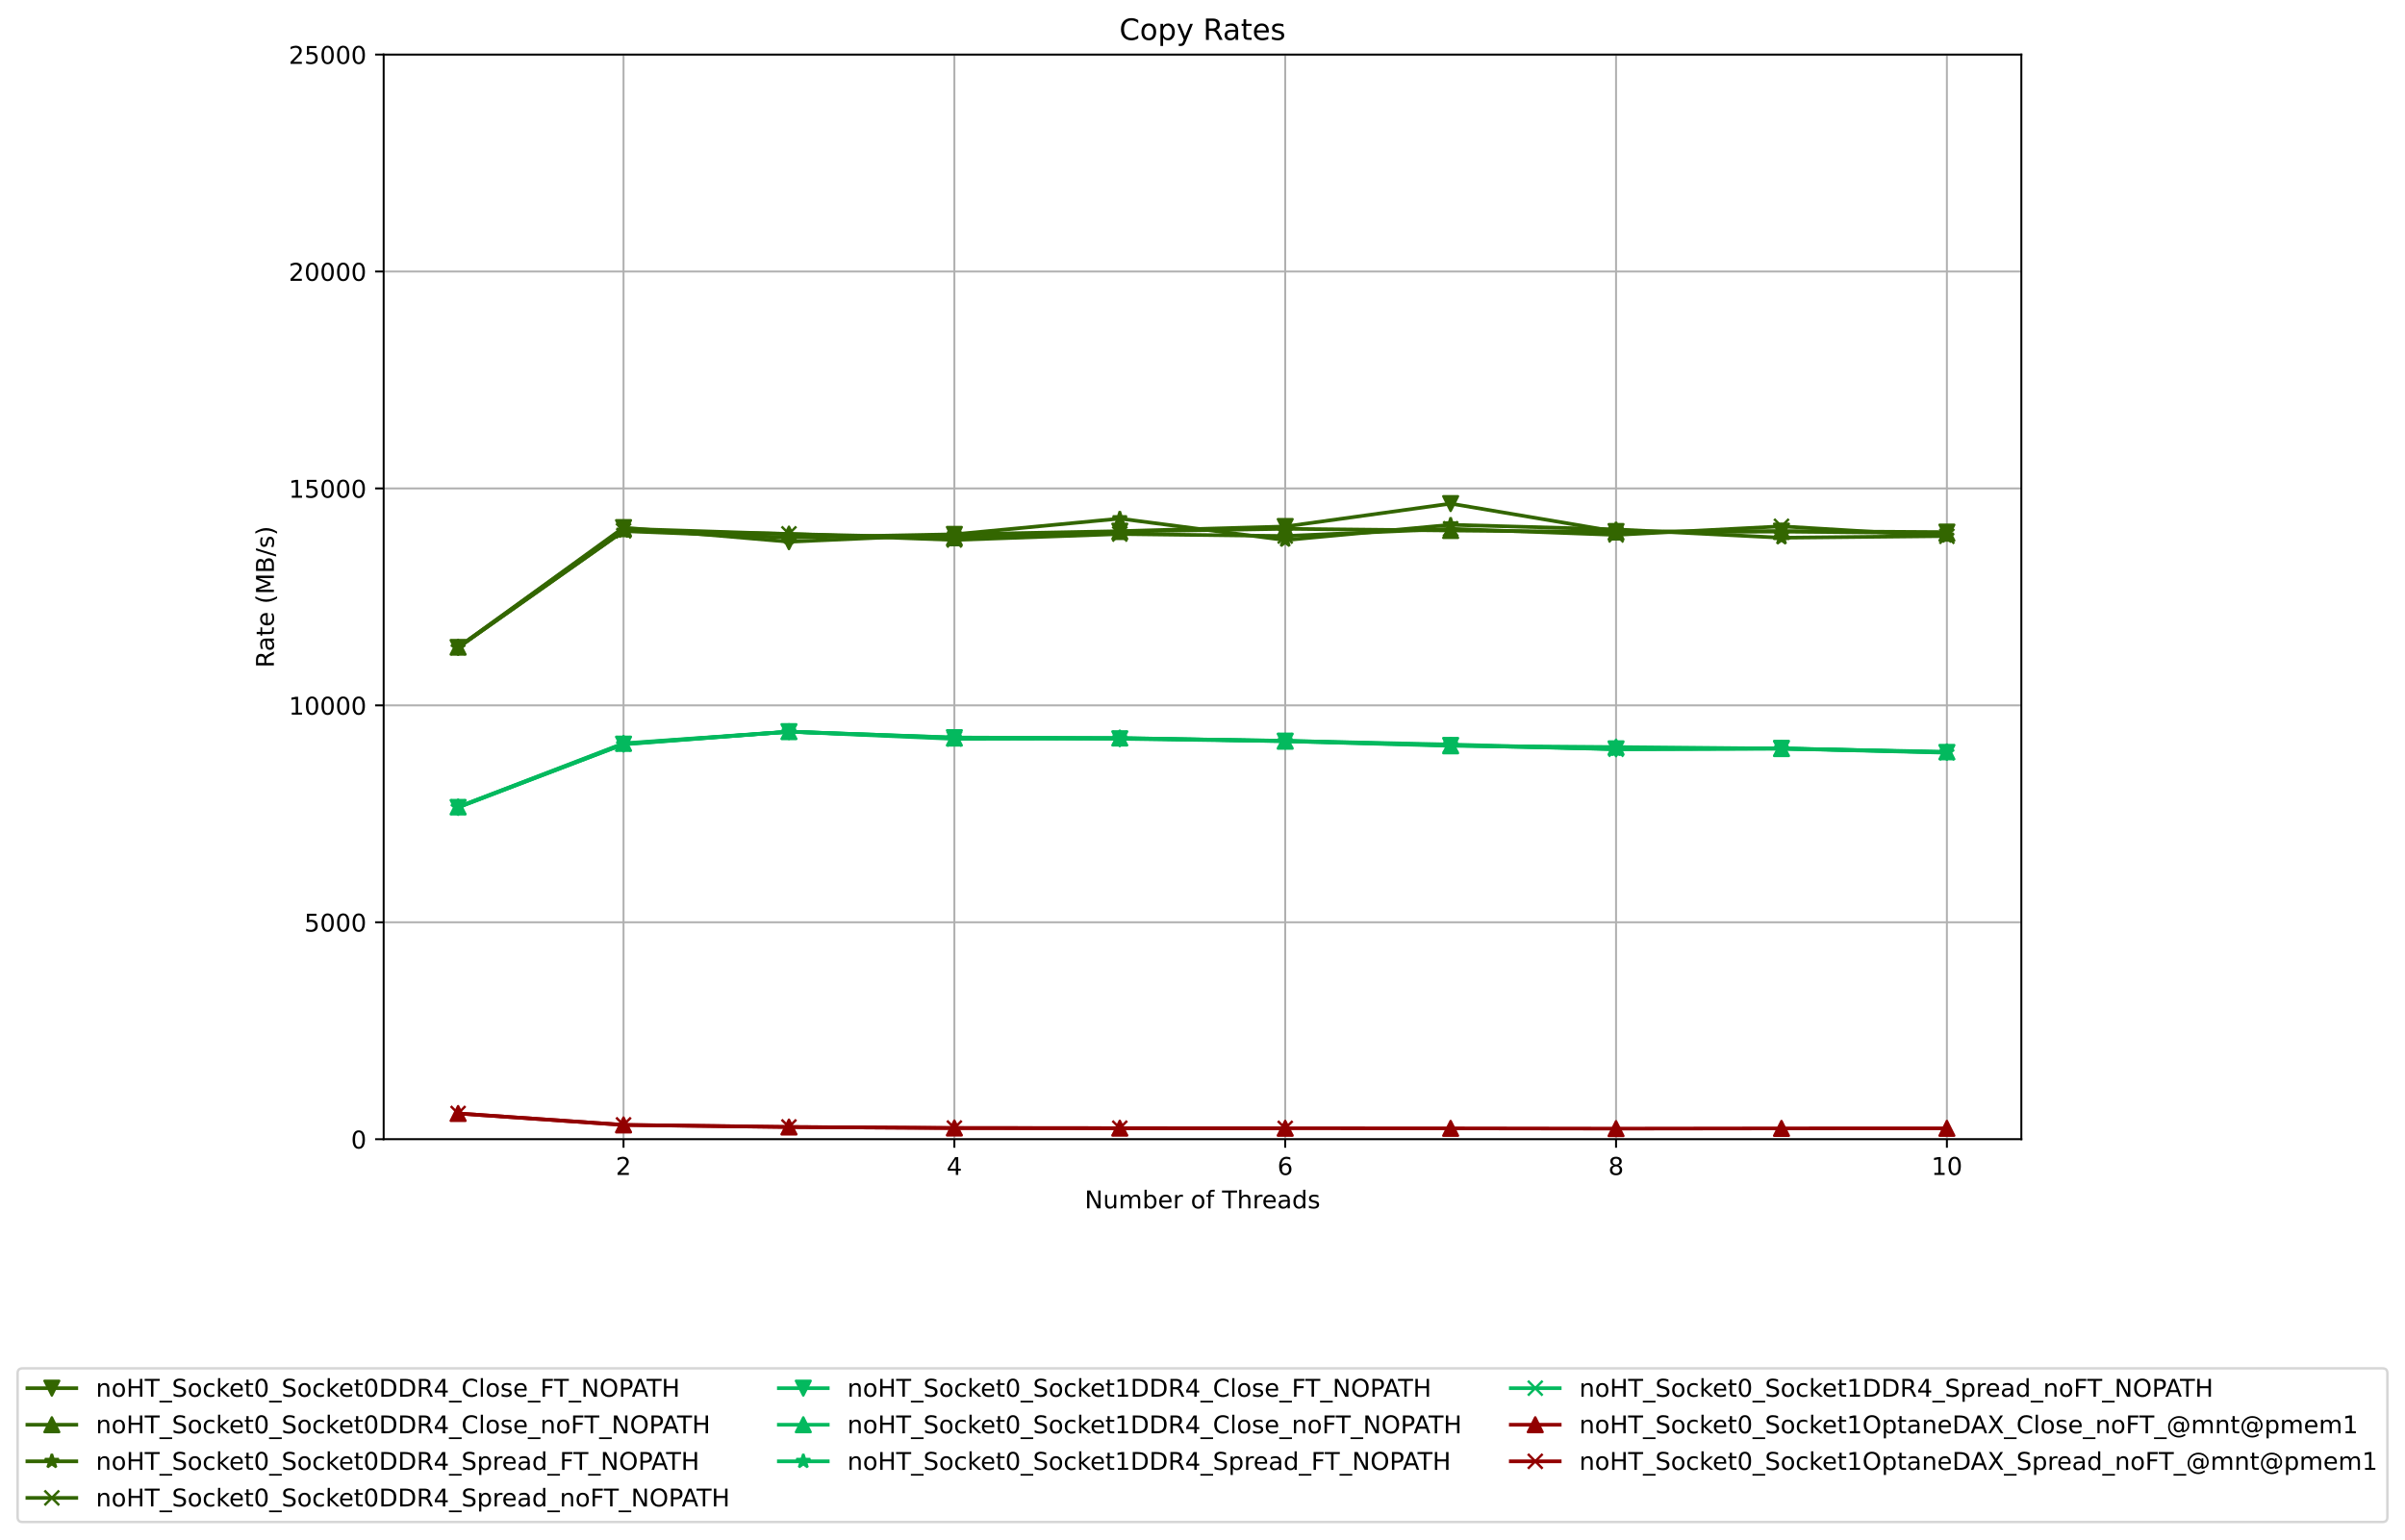 <?xml version="1.0" encoding="utf-8" standalone="no"?>
<!DOCTYPE svg PUBLIC "-//W3C//DTD SVG 1.1//EN"
  "http://www.w3.org/Graphics/SVG/1.1/DTD/svg11.dtd">
<!-- Created with matplotlib (https://matplotlib.org/) -->
<svg height="629.567pt" version="1.1" viewBox="0 0 983.339 629.567" width="983.339pt" xmlns="http://www.w3.org/2000/svg" xmlns:xlink="http://www.w3.org/1999/xlink">
 <defs>
  <style type="text/css">*{stroke-linecap:butt;stroke-linejoin:round;}</style>
 </defs>
 <g id="figure_1">
  <g id="patch_1">
   <path d="M 0 629.567 
L 983.339 629.567 
L 983.339 0 
L 0 0 
z
" style="fill:#ffffff;"/>
  </g>
  <g id="axes_1">
   <g id="patch_2">
    <path d="M 156.87 465.838 
L 826.47 465.838 
L 826.47 22.318 
L 156.87 22.318 
z
" style="fill:#ffffff;"/>
   </g>
   <g id="matplotlib.axis_1">
    <g id="xtick_1">
     <g id="line2d_1">
      <path clip-path="url(#p811af5130b)" d="M 254.942 465.838 
L 254.942 22.318 
" style="fill:none;stroke:#b0b0b0;stroke-linecap:square;stroke-width:0.8;"/>
     </g>
     <g id="line2d_2">
      <defs>
       <path d="M 0 0 
L 0 3.5 
" id="mbba3644a48" style="stroke:#000000;stroke-width:0.8;"/>
      </defs>
      <g>
       <use style="stroke:#000000;stroke-width:0.8;" x="254.942" xlink:href="#mbba3644a48" y="465.838"/>
      </g>
     </g>
     <g id="text_1">
      <!-- 2 -->
      <g transform="translate(251.761 480.437)scale(0.1 -0.1)">
       <defs>
        <path d="M 19.188 8.297 
L 53.609 8.297 
L 53.609 0 
L 7.328 0 
L 7.328 8.297 
Q 12.938 14.109 22.625 23.891 
Q 32.328 33.688 34.812 36.531 
Q 39.547 41.844 41.422 45.531 
Q 43.312 49.219 43.312 52.781 
Q 43.312 58.594 39.234 62.25 
Q 35.156 65.922 28.609 65.922 
Q 23.969 65.922 18.812 64.312 
Q 13.672 62.703 7.812 59.422 
L 7.812 69.391 
Q 13.766 71.781 18.938 73 
Q 24.125 74.219 28.422 74.219 
Q 39.75 74.219 46.484 68.547 
Q 53.219 62.891 53.219 53.422 
Q 53.219 48.922 51.531 44.891 
Q 49.859 40.875 45.406 35.406 
Q 44.188 33.984 37.641 27.219 
Q 31.109 20.453 19.188 8.297 
z
" id="DejaVuSans-50"/>
       </defs>
       <use xlink:href="#DejaVuSans-50"/>
      </g>
     </g>
    </g>
    <g id="xtick_2">
     <g id="line2d_3">
      <path clip-path="url(#p811af5130b)" d="M 390.215 465.838 
L 390.215 22.318 
" style="fill:none;stroke:#b0b0b0;stroke-linecap:square;stroke-width:0.8;"/>
     </g>
     <g id="line2d_4">
      <g>
       <use style="stroke:#000000;stroke-width:0.8;" x="390.215" xlink:href="#mbba3644a48" y="465.838"/>
      </g>
     </g>
     <g id="text_2">
      <!-- 4 -->
      <g transform="translate(387.034 480.437)scale(0.1 -0.1)">
       <defs>
        <path d="M 37.797 64.312 
L 12.891 25.391 
L 37.797 25.391 
z
M 35.203 72.906 
L 47.609 72.906 
L 47.609 25.391 
L 58.016 25.391 
L 58.016 17.188 
L 47.609 17.188 
L 47.609 0 
L 37.797 0 
L 37.797 17.188 
L 4.891 17.188 
L 4.891 26.703 
z
" id="DejaVuSans-52"/>
       </defs>
       <use xlink:href="#DejaVuSans-52"/>
      </g>
     </g>
    </g>
    <g id="xtick_3">
     <g id="line2d_5">
      <path clip-path="url(#p811af5130b)" d="M 525.488 465.838 
L 525.488 22.318 
" style="fill:none;stroke:#b0b0b0;stroke-linecap:square;stroke-width:0.8;"/>
     </g>
     <g id="line2d_6">
      <g>
       <use style="stroke:#000000;stroke-width:0.8;" x="525.488" xlink:href="#mbba3644a48" y="465.838"/>
      </g>
     </g>
     <g id="text_3">
      <!-- 6 -->
      <g transform="translate(522.306 480.437)scale(0.1 -0.1)">
       <defs>
        <path d="M 33.016 40.375 
Q 26.375 40.375 22.484 35.828 
Q 18.609 31.297 18.609 23.391 
Q 18.609 15.531 22.484 10.953 
Q 26.375 6.391 33.016 6.391 
Q 39.656 6.391 43.531 10.953 
Q 47.406 15.531 47.406 23.391 
Q 47.406 31.297 43.531 35.828 
Q 39.656 40.375 33.016 40.375 
z
M 52.594 71.297 
L 52.594 62.312 
Q 48.875 64.062 45.094 64.984 
Q 41.312 65.922 37.594 65.922 
Q 27.828 65.922 22.672 59.328 
Q 17.531 52.734 16.797 39.406 
Q 19.672 43.656 24.016 45.922 
Q 28.375 48.188 33.594 48.188 
Q 44.578 48.188 50.953 41.516 
Q 57.328 34.859 57.328 23.391 
Q 57.328 12.156 50.688 5.359 
Q 44.047 -1.422 33.016 -1.422 
Q 20.359 -1.422 13.672 8.266 
Q 6.984 17.969 6.984 36.375 
Q 6.984 53.656 15.188 63.938 
Q 23.391 74.219 37.203 74.219 
Q 40.922 74.219 44.703 73.484 
Q 48.484 72.75 52.594 71.297 
z
" id="DejaVuSans-54"/>
       </defs>
       <use xlink:href="#DejaVuSans-54"/>
      </g>
     </g>
    </g>
    <g id="xtick_4">
     <g id="line2d_7">
      <path clip-path="url(#p811af5130b)" d="M 660.76 465.838 
L 660.76 22.318 
" style="fill:none;stroke:#b0b0b0;stroke-linecap:square;stroke-width:0.8;"/>
     </g>
     <g id="line2d_8">
      <g>
       <use style="stroke:#000000;stroke-width:0.8;" x="660.76" xlink:href="#mbba3644a48" y="465.838"/>
      </g>
     </g>
     <g id="text_4">
      <!-- 8 -->
      <g transform="translate(657.579 480.437)scale(0.1 -0.1)">
       <defs>
        <path d="M 31.781 34.625 
Q 24.75 34.625 20.719 30.859 
Q 16.703 27.094 16.703 20.516 
Q 16.703 13.922 20.719 10.156 
Q 24.75 6.391 31.781 6.391 
Q 38.812 6.391 42.859 10.172 
Q 46.922 13.969 46.922 20.516 
Q 46.922 27.094 42.891 30.859 
Q 38.875 34.625 31.781 34.625 
z
M 21.922 38.812 
Q 15.578 40.375 12.031 44.719 
Q 8.5 49.078 8.5 55.328 
Q 8.5 64.062 14.719 69.141 
Q 20.953 74.219 31.781 74.219 
Q 42.672 74.219 48.875 69.141 
Q 55.078 64.062 55.078 55.328 
Q 55.078 49.078 51.531 44.719 
Q 48 40.375 41.703 38.812 
Q 48.828 37.156 52.797 32.312 
Q 56.781 27.484 56.781 20.516 
Q 56.781 9.906 50.312 4.234 
Q 43.844 -1.422 31.781 -1.422 
Q 19.734 -1.422 13.25 4.234 
Q 6.781 9.906 6.781 20.516 
Q 6.781 27.484 10.781 32.312 
Q 14.797 37.156 21.922 38.812 
z
M 18.312 54.391 
Q 18.312 48.734 21.844 45.562 
Q 25.391 42.391 31.781 42.391 
Q 38.141 42.391 41.719 45.562 
Q 45.312 48.734 45.312 54.391 
Q 45.312 60.062 41.719 63.234 
Q 38.141 66.406 31.781 66.406 
Q 25.391 66.406 21.844 63.234 
Q 18.312 60.062 18.312 54.391 
z
" id="DejaVuSans-56"/>
       </defs>
       <use xlink:href="#DejaVuSans-56"/>
      </g>
     </g>
    </g>
    <g id="xtick_5">
     <g id="line2d_9">
      <path clip-path="url(#p811af5130b)" d="M 796.033 465.838 
L 796.033 22.318 
" style="fill:none;stroke:#b0b0b0;stroke-linecap:square;stroke-width:0.8;"/>
     </g>
     <g id="line2d_10">
      <g>
       <use style="stroke:#000000;stroke-width:0.8;" x="796.033" xlink:href="#mbba3644a48" y="465.838"/>
      </g>
     </g>
     <g id="text_5">
      <!-- 10 -->
      <g transform="translate(789.671 480.437)scale(0.1 -0.1)">
       <defs>
        <path d="M 12.406 8.297 
L 28.516 8.297 
L 28.516 63.922 
L 10.984 60.406 
L 10.984 69.391 
L 28.422 72.906 
L 38.281 72.906 
L 38.281 8.297 
L 54.391 8.297 
L 54.391 0 
L 12.406 0 
z
" id="DejaVuSans-49"/>
        <path d="M 31.781 66.406 
Q 24.172 66.406 20.328 58.906 
Q 16.5 51.422 16.5 36.375 
Q 16.5 21.391 20.328 13.891 
Q 24.172 6.391 31.781 6.391 
Q 39.453 6.391 43.281 13.891 
Q 47.125 21.391 47.125 36.375 
Q 47.125 51.422 43.281 58.906 
Q 39.453 66.406 31.781 66.406 
z
M 31.781 74.219 
Q 44.047 74.219 50.516 64.516 
Q 56.984 54.828 56.984 36.375 
Q 56.984 17.969 50.516 8.266 
Q 44.047 -1.422 31.781 -1.422 
Q 19.531 -1.422 13.062 8.266 
Q 6.594 17.969 6.594 36.375 
Q 6.594 54.828 13.062 64.516 
Q 19.531 74.219 31.781 74.219 
z
" id="DejaVuSans-48"/>
       </defs>
       <use xlink:href="#DejaVuSans-49"/>
       <use x="63.623" xlink:href="#DejaVuSans-48"/>
      </g>
     </g>
    </g>
    <g id="text_6">
     <!-- Number of Threads -->
     <g transform="translate(443.501 494.115)scale(0.1 -0.1)">
      <defs>
       <path d="M 9.812 72.906 
L 23.094 72.906 
L 55.422 11.922 
L 55.422 72.906 
L 64.984 72.906 
L 64.984 0 
L 51.703 0 
L 19.391 60.984 
L 19.391 0 
L 9.812 0 
z
" id="DejaVuSans-78"/>
       <path d="M 8.5 21.578 
L 8.5 54.688 
L 17.484 54.688 
L 17.484 21.922 
Q 17.484 14.156 20.5 10.266 
Q 23.531 6.391 29.594 6.391 
Q 36.859 6.391 41.078 11.031 
Q 45.312 15.672 45.312 23.688 
L 45.312 54.688 
L 54.297 54.688 
L 54.297 0 
L 45.312 0 
L 45.312 8.406 
Q 42.047 3.422 37.719 1 
Q 33.406 -1.422 27.688 -1.422 
Q 18.266 -1.422 13.375 4.438 
Q 8.5 10.297 8.5 21.578 
z
M 31.109 56 
z
" id="DejaVuSans-117"/>
       <path d="M 52 44.188 
Q 55.375 50.25 60.062 53.125 
Q 64.75 56 71.094 56 
Q 79.641 56 84.281 50.016 
Q 88.922 44.047 88.922 33.016 
L 88.922 0 
L 79.891 0 
L 79.891 32.719 
Q 79.891 40.578 77.094 44.375 
Q 74.312 48.188 68.609 48.188 
Q 61.625 48.188 57.562 43.547 
Q 53.516 38.922 53.516 30.906 
L 53.516 0 
L 44.484 0 
L 44.484 32.719 
Q 44.484 40.625 41.703 44.406 
Q 38.922 48.188 33.109 48.188 
Q 26.219 48.188 22.156 43.531 
Q 18.109 38.875 18.109 30.906 
L 18.109 0 
L 9.078 0 
L 9.078 54.688 
L 18.109 54.688 
L 18.109 46.188 
Q 21.188 51.219 25.484 53.609 
Q 29.781 56 35.688 56 
Q 41.656 56 45.828 52.969 
Q 50 49.953 52 44.188 
z
" id="DejaVuSans-109"/>
       <path d="M 48.688 27.297 
Q 48.688 37.203 44.609 42.844 
Q 40.531 48.484 33.406 48.484 
Q 26.266 48.484 22.188 42.844 
Q 18.109 37.203 18.109 27.297 
Q 18.109 17.391 22.188 11.75 
Q 26.266 6.109 33.406 6.109 
Q 40.531 6.109 44.609 11.75 
Q 48.688 17.391 48.688 27.297 
z
M 18.109 46.391 
Q 20.953 51.266 25.266 53.625 
Q 29.594 56 35.594 56 
Q 45.562 56 51.781 48.094 
Q 58.016 40.188 58.016 27.297 
Q 58.016 14.406 51.781 6.484 
Q 45.562 -1.422 35.594 -1.422 
Q 29.594 -1.422 25.266 0.953 
Q 20.953 3.328 18.109 8.203 
L 18.109 0 
L 9.078 0 
L 9.078 75.984 
L 18.109 75.984 
z
" id="DejaVuSans-98"/>
       <path d="M 56.203 29.594 
L 56.203 25.203 
L 14.891 25.203 
Q 15.484 15.922 20.484 11.062 
Q 25.484 6.203 34.422 6.203 
Q 39.594 6.203 44.453 7.469 
Q 49.312 8.734 54.109 11.281 
L 54.109 2.781 
Q 49.266 0.734 44.188 -0.344 
Q 39.109 -1.422 33.891 -1.422 
Q 20.797 -1.422 13.156 6.188 
Q 5.516 13.812 5.516 26.812 
Q 5.516 40.234 12.766 48.109 
Q 20.016 56 32.328 56 
Q 43.359 56 49.781 48.891 
Q 56.203 41.797 56.203 29.594 
z
M 47.219 32.234 
Q 47.125 39.594 43.094 43.984 
Q 39.062 48.391 32.422 48.391 
Q 24.906 48.391 20.391 44.141 
Q 15.875 39.891 15.188 32.172 
z
" id="DejaVuSans-101"/>
       <path d="M 41.109 46.297 
Q 39.594 47.172 37.812 47.578 
Q 36.031 48 33.891 48 
Q 26.266 48 22.188 43.047 
Q 18.109 38.094 18.109 28.812 
L 18.109 0 
L 9.078 0 
L 9.078 54.688 
L 18.109 54.688 
L 18.109 46.188 
Q 20.953 51.172 25.484 53.578 
Q 30.031 56 36.531 56 
Q 37.453 56 38.578 55.875 
Q 39.703 55.766 41.062 55.516 
z
" id="DejaVuSans-114"/>
       <path id="DejaVuSans-32"/>
       <path d="M 30.609 48.391 
Q 23.391 48.391 19.188 42.75 
Q 14.984 37.109 14.984 27.297 
Q 14.984 17.484 19.156 11.844 
Q 23.344 6.203 30.609 6.203 
Q 37.797 6.203 41.984 11.859 
Q 46.188 17.531 46.188 27.297 
Q 46.188 37.016 41.984 42.703 
Q 37.797 48.391 30.609 48.391 
z
M 30.609 56 
Q 42.328 56 49.016 48.375 
Q 55.719 40.766 55.719 27.297 
Q 55.719 13.875 49.016 6.219 
Q 42.328 -1.422 30.609 -1.422 
Q 18.844 -1.422 12.172 6.219 
Q 5.516 13.875 5.516 27.297 
Q 5.516 40.766 12.172 48.375 
Q 18.844 56 30.609 56 
z
" id="DejaVuSans-111"/>
       <path d="M 37.109 75.984 
L 37.109 68.5 
L 28.516 68.5 
Q 23.688 68.5 21.797 66.547 
Q 19.922 64.594 19.922 59.516 
L 19.922 54.688 
L 34.719 54.688 
L 34.719 47.703 
L 19.922 47.703 
L 19.922 0 
L 10.891 0 
L 10.891 47.703 
L 2.297 47.703 
L 2.297 54.688 
L 10.891 54.688 
L 10.891 58.5 
Q 10.891 67.625 15.141 71.797 
Q 19.391 75.984 28.609 75.984 
z
" id="DejaVuSans-102"/>
       <path d="M -0.297 72.906 
L 61.375 72.906 
L 61.375 64.594 
L 35.5 64.594 
L 35.5 0 
L 25.594 0 
L 25.594 64.594 
L -0.297 64.594 
z
" id="DejaVuSans-84"/>
       <path d="M 54.891 33.016 
L 54.891 0 
L 45.906 0 
L 45.906 32.719 
Q 45.906 40.484 42.875 44.328 
Q 39.844 48.188 33.797 48.188 
Q 26.516 48.188 22.312 43.547 
Q 18.109 38.922 18.109 30.906 
L 18.109 0 
L 9.078 0 
L 9.078 75.984 
L 18.109 75.984 
L 18.109 46.188 
Q 21.344 51.125 25.703 53.562 
Q 30.078 56 35.797 56 
Q 45.219 56 50.047 50.172 
Q 54.891 44.344 54.891 33.016 
z
" id="DejaVuSans-104"/>
       <path d="M 34.281 27.484 
Q 23.391 27.484 19.188 25 
Q 14.984 22.516 14.984 16.5 
Q 14.984 11.719 18.141 8.906 
Q 21.297 6.109 26.703 6.109 
Q 34.188 6.109 38.703 11.406 
Q 43.219 16.703 43.219 25.484 
L 43.219 27.484 
z
M 52.203 31.203 
L 52.203 0 
L 43.219 0 
L 43.219 8.297 
Q 40.141 3.328 35.547 0.953 
Q 30.953 -1.422 24.312 -1.422 
Q 15.922 -1.422 10.953 3.297 
Q 6 8.016 6 15.922 
Q 6 25.141 12.172 29.828 
Q 18.359 34.516 30.609 34.516 
L 43.219 34.516 
L 43.219 35.406 
Q 43.219 41.609 39.141 45 
Q 35.062 48.391 27.688 48.391 
Q 23 48.391 18.547 47.266 
Q 14.109 46.141 10.016 43.891 
L 10.016 52.203 
Q 14.938 54.109 19.578 55.047 
Q 24.219 56 28.609 56 
Q 40.484 56 46.344 49.844 
Q 52.203 43.703 52.203 31.203 
z
" id="DejaVuSans-97"/>
       <path d="M 45.406 46.391 
L 45.406 75.984 
L 54.391 75.984 
L 54.391 0 
L 45.406 0 
L 45.406 8.203 
Q 42.578 3.328 38.25 0.953 
Q 33.938 -1.422 27.875 -1.422 
Q 17.969 -1.422 11.734 6.484 
Q 5.516 14.406 5.516 27.297 
Q 5.516 40.188 11.734 48.094 
Q 17.969 56 27.875 56 
Q 33.938 56 38.25 53.625 
Q 42.578 51.266 45.406 46.391 
z
M 14.797 27.297 
Q 14.797 17.391 18.875 11.75 
Q 22.953 6.109 30.078 6.109 
Q 37.203 6.109 41.297 11.75 
Q 45.406 17.391 45.406 27.297 
Q 45.406 37.203 41.297 42.844 
Q 37.203 48.484 30.078 48.484 
Q 22.953 48.484 18.875 42.844 
Q 14.797 37.203 14.797 27.297 
z
" id="DejaVuSans-100"/>
       <path d="M 44.281 53.078 
L 44.281 44.578 
Q 40.484 46.531 36.375 47.5 
Q 32.281 48.484 27.875 48.484 
Q 21.188 48.484 17.844 46.438 
Q 14.5 44.391 14.5 40.281 
Q 14.5 37.156 16.891 35.375 
Q 19.281 33.594 26.516 31.984 
L 29.594 31.297 
Q 39.156 29.25 43.188 25.516 
Q 47.219 21.781 47.219 15.094 
Q 47.219 7.469 41.188 3.016 
Q 35.156 -1.422 24.609 -1.422 
Q 20.219 -1.422 15.453 -0.562 
Q 10.688 0.297 5.422 2 
L 5.422 11.281 
Q 10.406 8.688 15.234 7.391 
Q 20.062 6.109 24.812 6.109 
Q 31.156 6.109 34.562 8.281 
Q 37.984 10.453 37.984 14.406 
Q 37.984 18.062 35.516 20.016 
Q 33.062 21.969 24.703 23.781 
L 21.578 24.516 
Q 13.234 26.266 9.516 29.906 
Q 5.812 33.547 5.812 39.891 
Q 5.812 47.609 11.281 51.797 
Q 16.75 56 26.812 56 
Q 31.781 56 36.172 55.266 
Q 40.578 54.547 44.281 53.078 
z
" id="DejaVuSans-115"/>
      </defs>
      <use xlink:href="#DejaVuSans-78"/>
      <use x="74.805" xlink:href="#DejaVuSans-117"/>
      <use x="138.184" xlink:href="#DejaVuSans-109"/>
      <use x="235.596" xlink:href="#DejaVuSans-98"/>
      <use x="299.072" xlink:href="#DejaVuSans-101"/>
      <use x="360.596" xlink:href="#DejaVuSans-114"/>
      <use x="401.709" xlink:href="#DejaVuSans-32"/>
      <use x="433.496" xlink:href="#DejaVuSans-111"/>
      <use x="494.678" xlink:href="#DejaVuSans-102"/>
      <use x="529.883" xlink:href="#DejaVuSans-32"/>
      <use x="561.67" xlink:href="#DejaVuSans-84"/>
      <use x="622.754" xlink:href="#DejaVuSans-104"/>
      <use x="686.133" xlink:href="#DejaVuSans-114"/>
      <use x="724.996" xlink:href="#DejaVuSans-101"/>
      <use x="786.52" xlink:href="#DejaVuSans-97"/>
      <use x="847.799" xlink:href="#DejaVuSans-100"/>
      <use x="911.275" xlink:href="#DejaVuSans-115"/>
     </g>
    </g>
   </g>
   <g id="matplotlib.axis_2">
    <g id="ytick_1">
     <g id="line2d_11">
      <path clip-path="url(#p811af5130b)" d="M 156.87 465.838 
L 826.47 465.838 
" style="fill:none;stroke:#b0b0b0;stroke-linecap:square;stroke-width:0.8;"/>
     </g>
     <g id="line2d_12">
      <defs>
       <path d="M 0 0 
L -3.5 0 
" id="m6e0d955baf" style="stroke:#000000;stroke-width:0.8;"/>
      </defs>
      <g>
       <use style="stroke:#000000;stroke-width:0.8;" x="156.87" xlink:href="#m6e0d955baf" y="465.838"/>
      </g>
     </g>
     <g id="text_7">
      <!-- 0 -->
      <g transform="translate(143.507 469.637)scale(0.1 -0.1)">
       <use xlink:href="#DejaVuSans-48"/>
      </g>
     </g>
    </g>
    <g id="ytick_2">
     <g id="line2d_13">
      <path clip-path="url(#p811af5130b)" d="M 156.87 377.134 
L 826.47 377.134 
" style="fill:none;stroke:#b0b0b0;stroke-linecap:square;stroke-width:0.8;"/>
     </g>
     <g id="line2d_14">
      <g>
       <use style="stroke:#000000;stroke-width:0.8;" x="156.87" xlink:href="#m6e0d955baf" y="377.134"/>
      </g>
     </g>
     <g id="text_8">
      <!-- 5000 -->
      <g transform="translate(124.42 380.933)scale(0.1 -0.1)">
       <defs>
        <path d="M 10.797 72.906 
L 49.516 72.906 
L 49.516 64.594 
L 19.828 64.594 
L 19.828 46.734 
Q 21.969 47.469 24.109 47.828 
Q 26.266 48.188 28.422 48.188 
Q 40.625 48.188 47.75 41.5 
Q 54.891 34.812 54.891 23.391 
Q 54.891 11.625 47.562 5.094 
Q 40.234 -1.422 26.906 -1.422 
Q 22.312 -1.422 17.547 -0.641 
Q 12.797 0.141 7.719 1.703 
L 7.719 11.625 
Q 12.109 9.234 16.797 8.062 
Q 21.484 6.891 26.703 6.891 
Q 35.156 6.891 40.078 11.328 
Q 45.016 15.766 45.016 23.391 
Q 45.016 31 40.078 35.438 
Q 35.156 39.891 26.703 39.891 
Q 22.75 39.891 18.812 39.016 
Q 14.891 38.141 10.797 36.281 
z
" id="DejaVuSans-53"/>
       </defs>
       <use xlink:href="#DejaVuSans-53"/>
       <use x="63.623" xlink:href="#DejaVuSans-48"/>
       <use x="127.246" xlink:href="#DejaVuSans-48"/>
       <use x="190.869" xlink:href="#DejaVuSans-48"/>
      </g>
     </g>
    </g>
    <g id="ytick_3">
     <g id="line2d_15">
      <path clip-path="url(#p811af5130b)" d="M 156.87 288.43 
L 826.47 288.43 
" style="fill:none;stroke:#b0b0b0;stroke-linecap:square;stroke-width:0.8;"/>
     </g>
     <g id="line2d_16">
      <g>
       <use style="stroke:#000000;stroke-width:0.8;" x="156.87" xlink:href="#m6e0d955baf" y="288.43"/>
      </g>
     </g>
     <g id="text_9">
      <!-- 10000 -->
      <g transform="translate(118.057 292.229)scale(0.1 -0.1)">
       <use xlink:href="#DejaVuSans-49"/>
       <use x="63.623" xlink:href="#DejaVuSans-48"/>
       <use x="127.246" xlink:href="#DejaVuSans-48"/>
       <use x="190.869" xlink:href="#DejaVuSans-48"/>
       <use x="254.492" xlink:href="#DejaVuSans-48"/>
      </g>
     </g>
    </g>
    <g id="ytick_4">
     <g id="line2d_17">
      <path clip-path="url(#p811af5130b)" d="M 156.87 199.726 
L 826.47 199.726 
" style="fill:none;stroke:#b0b0b0;stroke-linecap:square;stroke-width:0.8;"/>
     </g>
     <g id="line2d_18">
      <g>
       <use style="stroke:#000000;stroke-width:0.8;" x="156.87" xlink:href="#m6e0d955baf" y="199.726"/>
      </g>
     </g>
     <g id="text_10">
      <!-- 15000 -->
      <g transform="translate(118.057 203.525)scale(0.1 -0.1)">
       <use xlink:href="#DejaVuSans-49"/>
       <use x="63.623" xlink:href="#DejaVuSans-53"/>
       <use x="127.246" xlink:href="#DejaVuSans-48"/>
       <use x="190.869" xlink:href="#DejaVuSans-48"/>
       <use x="254.492" xlink:href="#DejaVuSans-48"/>
      </g>
     </g>
    </g>
    <g id="ytick_5">
     <g id="line2d_19">
      <path clip-path="url(#p811af5130b)" d="M 156.87 111.022 
L 826.47 111.022 
" style="fill:none;stroke:#b0b0b0;stroke-linecap:square;stroke-width:0.8;"/>
     </g>
     <g id="line2d_20">
      <g>
       <use style="stroke:#000000;stroke-width:0.8;" x="156.87" xlink:href="#m6e0d955baf" y="111.022"/>
      </g>
     </g>
     <g id="text_11">
      <!-- 20000 -->
      <g transform="translate(118.057 114.821)scale(0.1 -0.1)">
       <use xlink:href="#DejaVuSans-50"/>
       <use x="63.623" xlink:href="#DejaVuSans-48"/>
       <use x="127.246" xlink:href="#DejaVuSans-48"/>
       <use x="190.869" xlink:href="#DejaVuSans-48"/>
       <use x="254.492" xlink:href="#DejaVuSans-48"/>
      </g>
     </g>
    </g>
    <g id="ytick_6">
     <g id="line2d_21">
      <path clip-path="url(#p811af5130b)" d="M 156.87 22.318 
L 826.47 22.318 
" style="fill:none;stroke:#b0b0b0;stroke-linecap:square;stroke-width:0.8;"/>
     </g>
     <g id="line2d_22">
      <g>
       <use style="stroke:#000000;stroke-width:0.8;" x="156.87" xlink:href="#m6e0d955baf" y="22.318"/>
      </g>
     </g>
     <g id="text_12">
      <!-- 25000 -->
      <g transform="translate(118.057 26.117)scale(0.1 -0.1)">
       <use xlink:href="#DejaVuSans-50"/>
       <use x="63.623" xlink:href="#DejaVuSans-53"/>
       <use x="127.246" xlink:href="#DejaVuSans-48"/>
       <use x="190.869" xlink:href="#DejaVuSans-48"/>
       <use x="254.492" xlink:href="#DejaVuSans-48"/>
      </g>
     </g>
    </g>
    <g id="text_13">
     <!-- Rate (MB/s) -->
     <g transform="translate(111.977 273.065)rotate(-90)scale(0.1 -0.1)">
      <defs>
       <path d="M 44.391 34.188 
Q 47.562 33.109 50.562 29.594 
Q 53.562 26.078 56.594 19.922 
L 66.609 0 
L 56 0 
L 46.688 18.703 
Q 43.062 26.031 39.672 28.422 
Q 36.281 30.812 30.422 30.812 
L 19.672 30.812 
L 19.672 0 
L 9.812 0 
L 9.812 72.906 
L 32.078 72.906 
Q 44.578 72.906 50.734 67.672 
Q 56.891 62.453 56.891 51.906 
Q 56.891 45.016 53.688 40.469 
Q 50.484 35.938 44.391 34.188 
z
M 19.672 64.797 
L 19.672 38.922 
L 32.078 38.922 
Q 39.203 38.922 42.844 42.219 
Q 46.484 45.516 46.484 51.906 
Q 46.484 58.297 42.844 61.547 
Q 39.203 64.797 32.078 64.797 
z
" id="DejaVuSans-82"/>
       <path d="M 18.312 70.219 
L 18.312 54.688 
L 36.812 54.688 
L 36.812 47.703 
L 18.312 47.703 
L 18.312 18.016 
Q 18.312 11.328 20.141 9.422 
Q 21.969 7.516 27.594 7.516 
L 36.812 7.516 
L 36.812 0 
L 27.594 0 
Q 17.188 0 13.234 3.875 
Q 9.281 7.766 9.281 18.016 
L 9.281 47.703 
L 2.688 47.703 
L 2.688 54.688 
L 9.281 54.688 
L 9.281 70.219 
z
" id="DejaVuSans-116"/>
       <path d="M 31 75.875 
Q 24.469 64.656 21.281 53.656 
Q 18.109 42.672 18.109 31.391 
Q 18.109 20.125 21.312 9.062 
Q 24.516 -2 31 -13.188 
L 23.188 -13.188 
Q 15.875 -1.703 12.234 9.375 
Q 8.594 20.453 8.594 31.391 
Q 8.594 42.281 12.203 53.312 
Q 15.828 64.359 23.188 75.875 
z
" id="DejaVuSans-40"/>
       <path d="M 9.812 72.906 
L 24.516 72.906 
L 43.109 23.297 
L 61.812 72.906 
L 76.516 72.906 
L 76.516 0 
L 66.891 0 
L 66.891 64.016 
L 48.094 14.016 
L 38.188 14.016 
L 19.391 64.016 
L 19.391 0 
L 9.812 0 
z
" id="DejaVuSans-77"/>
       <path d="M 19.672 34.812 
L 19.672 8.109 
L 35.5 8.109 
Q 43.453 8.109 47.281 11.406 
Q 51.125 14.703 51.125 21.484 
Q 51.125 28.328 47.281 31.562 
Q 43.453 34.812 35.5 34.812 
z
M 19.672 64.797 
L 19.672 42.828 
L 34.281 42.828 
Q 41.5 42.828 45.031 45.531 
Q 48.578 48.25 48.578 53.812 
Q 48.578 59.328 45.031 62.062 
Q 41.5 64.797 34.281 64.797 
z
M 9.812 72.906 
L 35.016 72.906 
Q 46.297 72.906 52.391 68.219 
Q 58.5 63.531 58.5 54.891 
Q 58.5 48.188 55.375 44.234 
Q 52.25 40.281 46.188 39.312 
Q 53.469 37.75 57.5 32.781 
Q 61.531 27.828 61.531 20.406 
Q 61.531 10.641 54.891 5.312 
Q 48.25 0 35.984 0 
L 9.812 0 
z
" id="DejaVuSans-66"/>
       <path d="M 25.391 72.906 
L 33.688 72.906 
L 8.297 -9.281 
L 0 -9.281 
z
" id="DejaVuSans-47"/>
       <path d="M 8.016 75.875 
L 15.828 75.875 
Q 23.141 64.359 26.781 53.312 
Q 30.422 42.281 30.422 31.391 
Q 30.422 20.453 26.781 9.375 
Q 23.141 -1.703 15.828 -13.188 
L 8.016 -13.188 
Q 14.5 -2 17.703 9.062 
Q 20.906 20.125 20.906 31.391 
Q 20.906 42.672 17.703 53.656 
Q 14.5 64.656 8.016 75.875 
z
" id="DejaVuSans-41"/>
      </defs>
      <use xlink:href="#DejaVuSans-82"/>
      <use x="67.232" xlink:href="#DejaVuSans-97"/>
      <use x="128.512" xlink:href="#DejaVuSans-116"/>
      <use x="167.721" xlink:href="#DejaVuSans-101"/>
      <use x="229.244" xlink:href="#DejaVuSans-32"/>
      <use x="261.031" xlink:href="#DejaVuSans-40"/>
      <use x="300.045" xlink:href="#DejaVuSans-77"/>
      <use x="386.324" xlink:href="#DejaVuSans-66"/>
      <use x="454.928" xlink:href="#DejaVuSans-47"/>
      <use x="488.619" xlink:href="#DejaVuSans-115"/>
      <use x="540.719" xlink:href="#DejaVuSans-41"/>
     </g>
    </g>
   </g>
   <g id="line2d_23">
    <path clip-path="url(#p811af5130b)" d="M 187.306 264.759 
L 254.942 215.743 
L 322.579 221.519 
L 390.215 218.526 
L 457.851 217.204 
L 525.488 215.292 
L 593.124 205.93 
L 660.76 217.355 
L 728.397 217.187 
L 796.033 217.591 
" style="fill:none;stroke:#336600;stroke-linecap:square;stroke-width:1.5;"/>
    <defs>
     <path d="M -0 3 
L 3 -3 
L -3 -3 
z
" id="me38bd79958" style="stroke:#336600;stroke-linejoin:miter;"/>
    </defs>
    <g clip-path="url(#p811af5130b)">
     <use style="fill:#336600;stroke:#336600;stroke-linejoin:miter;" x="187.306" xlink:href="#me38bd79958" y="264.759"/>
     <use style="fill:#336600;stroke:#336600;stroke-linejoin:miter;" x="254.942" xlink:href="#me38bd79958" y="215.743"/>
     <use style="fill:#336600;stroke:#336600;stroke-linejoin:miter;" x="322.579" xlink:href="#me38bd79958" y="221.519"/>
     <use style="fill:#336600;stroke:#336600;stroke-linejoin:miter;" x="390.215" xlink:href="#me38bd79958" y="218.526"/>
     <use style="fill:#336600;stroke:#336600;stroke-linejoin:miter;" x="457.851" xlink:href="#me38bd79958" y="217.204"/>
     <use style="fill:#336600;stroke:#336600;stroke-linejoin:miter;" x="525.488" xlink:href="#me38bd79958" y="215.292"/>
     <use style="fill:#336600;stroke:#336600;stroke-linejoin:miter;" x="593.124" xlink:href="#me38bd79958" y="205.93"/>
     <use style="fill:#336600;stroke:#336600;stroke-linejoin:miter;" x="660.76" xlink:href="#me38bd79958" y="217.355"/>
     <use style="fill:#336600;stroke:#336600;stroke-linejoin:miter;" x="728.397" xlink:href="#me38bd79958" y="217.187"/>
     <use style="fill:#336600;stroke:#336600;stroke-linejoin:miter;" x="796.033" xlink:href="#me38bd79958" y="217.591"/>
    </g>
   </g>
   <g id="line2d_24">
    <path clip-path="url(#p811af5130b)" d="M 187.306 264.636 
L 254.942 216.2 
L 322.579 218.379 
L 390.215 219.913 
L 457.851 217.35 
L 525.488 216.239 
L 593.124 216.931 
L 660.76 217.559 
L 728.397 217.35 
L 796.033 218.038 
" style="fill:none;stroke:#336600;stroke-linecap:square;stroke-width:1.5;"/>
    <defs>
     <path d="M 0 -3 
L -3 3 
L 3 3 
z
" id="m1f676390d9" style="stroke:#336600;stroke-linejoin:miter;"/>
    </defs>
    <g clip-path="url(#p811af5130b)">
     <use style="fill:#336600;stroke:#336600;stroke-linejoin:miter;" x="187.306" xlink:href="#m1f676390d9" y="264.636"/>
     <use style="fill:#336600;stroke:#336600;stroke-linejoin:miter;" x="254.942" xlink:href="#m1f676390d9" y="216.2"/>
     <use style="fill:#336600;stroke:#336600;stroke-linejoin:miter;" x="322.579" xlink:href="#m1f676390d9" y="218.379"/>
     <use style="fill:#336600;stroke:#336600;stroke-linejoin:miter;" x="390.215" xlink:href="#m1f676390d9" y="219.913"/>
     <use style="fill:#336600;stroke:#336600;stroke-linejoin:miter;" x="457.851" xlink:href="#m1f676390d9" y="217.35"/>
     <use style="fill:#336600;stroke:#336600;stroke-linejoin:miter;" x="525.488" xlink:href="#m1f676390d9" y="216.239"/>
     <use style="fill:#336600;stroke:#336600;stroke-linejoin:miter;" x="593.124" xlink:href="#m1f676390d9" y="216.931"/>
     <use style="fill:#336600;stroke:#336600;stroke-linejoin:miter;" x="660.76" xlink:href="#m1f676390d9" y="217.559"/>
     <use style="fill:#336600;stroke:#336600;stroke-linejoin:miter;" x="728.397" xlink:href="#m1f676390d9" y="217.35"/>
     <use style="fill:#336600;stroke:#336600;stroke-linejoin:miter;" x="796.033" xlink:href="#m1f676390d9" y="218.038"/>
    </g>
   </g>
   <g id="line2d_25">
    <path clip-path="url(#p811af5130b)" d="M 187.306 264.76 
L 254.942 217.172 
L 322.579 219.812 
L 390.215 218.485 
L 457.851 212.07 
L 525.488 220.85 
L 593.124 214.595 
L 660.76 216.481 
L 728.397 219.885 
L 796.033 219.206 
" style="fill:none;stroke:#336600;stroke-linecap:square;stroke-width:1.5;"/>
    <defs>
     <path d="M 0 -3 
L -0.674 -0.927 
L -2.853 -0.927 
L -1.09 0.354 
L -1.763 2.427 
L -0 1.146 
L 1.763 2.427 
L 1.09 0.354 
L 2.853 -0.927 
L 0.674 -0.927 
z
" id="me01d1918fc" style="stroke:#336600;stroke-linejoin:bevel;"/>
    </defs>
    <g clip-path="url(#p811af5130b)">
     <use style="fill:#336600;stroke:#336600;stroke-linejoin:bevel;" x="187.306" xlink:href="#me01d1918fc" y="264.76"/>
     <use style="fill:#336600;stroke:#336600;stroke-linejoin:bevel;" x="254.942" xlink:href="#me01d1918fc" y="217.172"/>
     <use style="fill:#336600;stroke:#336600;stroke-linejoin:bevel;" x="322.579" xlink:href="#me01d1918fc" y="219.812"/>
     <use style="fill:#336600;stroke:#336600;stroke-linejoin:bevel;" x="390.215" xlink:href="#me01d1918fc" y="218.485"/>
     <use style="fill:#336600;stroke:#336600;stroke-linejoin:bevel;" x="457.851" xlink:href="#me01d1918fc" y="212.07"/>
     <use style="fill:#336600;stroke:#336600;stroke-linejoin:bevel;" x="525.488" xlink:href="#me01d1918fc" y="220.85"/>
     <use style="fill:#336600;stroke:#336600;stroke-linejoin:bevel;" x="593.124" xlink:href="#me01d1918fc" y="214.595"/>
     <use style="fill:#336600;stroke:#336600;stroke-linejoin:bevel;" x="660.76" xlink:href="#me01d1918fc" y="216.481"/>
     <use style="fill:#336600;stroke:#336600;stroke-linejoin:bevel;" x="728.397" xlink:href="#me01d1918fc" y="219.885"/>
     <use style="fill:#336600;stroke:#336600;stroke-linejoin:bevel;" x="796.033" xlink:href="#me01d1918fc" y="219.206"/>
    </g>
   </g>
   <g id="line2d_26">
    <path clip-path="url(#p811af5130b)" d="M 187.306 264.789 
L 254.942 217.075 
L 322.579 218.31 
L 390.215 220.793 
L 457.851 218.372 
L 525.488 219.191 
L 593.124 216.246 
L 660.76 218.723 
L 728.397 215.219 
L 796.033 219.291 
" style="fill:none;stroke:#336600;stroke-linecap:square;stroke-width:1.5;"/>
    <defs>
     <path d="M -3 3 
L 3 -3 
M -3 -3 
L 3 3 
" id="m44571dd536" style="stroke:#336600;"/>
    </defs>
    <g clip-path="url(#p811af5130b)">
     <use style="fill:#336600;stroke:#336600;" x="187.306" xlink:href="#m44571dd536" y="264.789"/>
     <use style="fill:#336600;stroke:#336600;" x="254.942" xlink:href="#m44571dd536" y="217.075"/>
     <use style="fill:#336600;stroke:#336600;" x="322.579" xlink:href="#m44571dd536" y="218.31"/>
     <use style="fill:#336600;stroke:#336600;" x="390.215" xlink:href="#m44571dd536" y="220.793"/>
     <use style="fill:#336600;stroke:#336600;" x="457.851" xlink:href="#m44571dd536" y="218.372"/>
     <use style="fill:#336600;stroke:#336600;" x="525.488" xlink:href="#m44571dd536" y="219.191"/>
     <use style="fill:#336600;stroke:#336600;" x="593.124" xlink:href="#m44571dd536" y="216.246"/>
     <use style="fill:#336600;stroke:#336600;" x="660.76" xlink:href="#m44571dd536" y="218.723"/>
     <use style="fill:#336600;stroke:#336600;" x="728.397" xlink:href="#m44571dd536" y="215.219"/>
     <use style="fill:#336600;stroke:#336600;" x="796.033" xlink:href="#m44571dd536" y="219.291"/>
    </g>
   </g>
   <g id="line2d_27">
    <path clip-path="url(#p811af5130b)" d="M 187.306 330.18 
L 254.942 304.287 
L 322.579 299.185 
L 390.215 301.651 
L 457.851 302.094 
L 525.488 303.063 
L 593.124 304.814 
L 660.76 306.221 
L 728.397 306.006 
L 796.033 307.681 
" style="fill:none;stroke:#03b95e;stroke-linecap:square;stroke-width:1.5;"/>
    <defs>
     <path d="M -0 3 
L 3 -3 
L -3 -3 
z
" id="m29315ce18b" style="stroke:#03b95e;stroke-linejoin:miter;"/>
    </defs>
    <g clip-path="url(#p811af5130b)">
     <use style="fill:#03b95e;stroke:#03b95e;stroke-linejoin:miter;" x="187.306" xlink:href="#m29315ce18b" y="330.18"/>
     <use style="fill:#03b95e;stroke:#03b95e;stroke-linejoin:miter;" x="254.942" xlink:href="#m29315ce18b" y="304.287"/>
     <use style="fill:#03b95e;stroke:#03b95e;stroke-linejoin:miter;" x="322.579" xlink:href="#m29315ce18b" y="299.185"/>
     <use style="fill:#03b95e;stroke:#03b95e;stroke-linejoin:miter;" x="390.215" xlink:href="#m29315ce18b" y="301.651"/>
     <use style="fill:#03b95e;stroke:#03b95e;stroke-linejoin:miter;" x="457.851" xlink:href="#m29315ce18b" y="302.094"/>
     <use style="fill:#03b95e;stroke:#03b95e;stroke-linejoin:miter;" x="525.488" xlink:href="#m29315ce18b" y="303.063"/>
     <use style="fill:#03b95e;stroke:#03b95e;stroke-linejoin:miter;" x="593.124" xlink:href="#m29315ce18b" y="304.814"/>
     <use style="fill:#03b95e;stroke:#03b95e;stroke-linejoin:miter;" x="660.76" xlink:href="#m29315ce18b" y="306.221"/>
     <use style="fill:#03b95e;stroke:#03b95e;stroke-linejoin:miter;" x="728.397" xlink:href="#m29315ce18b" y="306.006"/>
     <use style="fill:#03b95e;stroke:#03b95e;stroke-linejoin:miter;" x="796.033" xlink:href="#m29315ce18b" y="307.681"/>
    </g>
   </g>
   <g id="line2d_28">
    <path clip-path="url(#p811af5130b)" d="M 187.306 329.977 
L 254.942 303.975 
L 322.579 299.174 
L 390.215 301.808 
L 457.851 301.775 
L 525.488 303.088 
L 593.124 304.97 
L 660.76 305.483 
L 728.397 306.102 
L 796.033 307.42 
" style="fill:none;stroke:#03b95e;stroke-linecap:square;stroke-width:1.5;"/>
    <defs>
     <path d="M 0 -3 
L -3 3 
L 3 3 
z
" id="m35b7448a4d" style="stroke:#03b95e;stroke-linejoin:miter;"/>
    </defs>
    <g clip-path="url(#p811af5130b)">
     <use style="fill:#03b95e;stroke:#03b95e;stroke-linejoin:miter;" x="187.306" xlink:href="#m35b7448a4d" y="329.977"/>
     <use style="fill:#03b95e;stroke:#03b95e;stroke-linejoin:miter;" x="254.942" xlink:href="#m35b7448a4d" y="303.975"/>
     <use style="fill:#03b95e;stroke:#03b95e;stroke-linejoin:miter;" x="322.579" xlink:href="#m35b7448a4d" y="299.174"/>
     <use style="fill:#03b95e;stroke:#03b95e;stroke-linejoin:miter;" x="390.215" xlink:href="#m35b7448a4d" y="301.808"/>
     <use style="fill:#03b95e;stroke:#03b95e;stroke-linejoin:miter;" x="457.851" xlink:href="#m35b7448a4d" y="301.775"/>
     <use style="fill:#03b95e;stroke:#03b95e;stroke-linejoin:miter;" x="525.488" xlink:href="#m35b7448a4d" y="303.088"/>
     <use style="fill:#03b95e;stroke:#03b95e;stroke-linejoin:miter;" x="593.124" xlink:href="#m35b7448a4d" y="304.97"/>
     <use style="fill:#03b95e;stroke:#03b95e;stroke-linejoin:miter;" x="660.76" xlink:href="#m35b7448a4d" y="305.483"/>
     <use style="fill:#03b95e;stroke:#03b95e;stroke-linejoin:miter;" x="728.397" xlink:href="#m35b7448a4d" y="306.102"/>
     <use style="fill:#03b95e;stroke:#03b95e;stroke-linejoin:miter;" x="796.033" xlink:href="#m35b7448a4d" y="307.42"/>
    </g>
   </g>
   <g id="line2d_29">
    <path clip-path="url(#p811af5130b)" d="M 187.306 330.013 
L 254.942 304.383 
L 322.579 299.225 
L 390.215 301.585 
L 457.851 301.837 
L 525.488 302.953 
L 593.124 304.443 
L 660.76 306.338 
L 728.397 306.104 
L 796.033 307.604 
" style="fill:none;stroke:#03b95e;stroke-linecap:square;stroke-width:1.5;"/>
    <defs>
     <path d="M 0 -3 
L -0.674 -0.927 
L -2.853 -0.927 
L -1.09 0.354 
L -1.763 2.427 
L -0 1.146 
L 1.763 2.427 
L 1.09 0.354 
L 2.853 -0.927 
L 0.674 -0.927 
z
" id="m94ac875d42" style="stroke:#03b95e;stroke-linejoin:bevel;"/>
    </defs>
    <g clip-path="url(#p811af5130b)">
     <use style="fill:#03b95e;stroke:#03b95e;stroke-linejoin:bevel;" x="187.306" xlink:href="#m94ac875d42" y="330.013"/>
     <use style="fill:#03b95e;stroke:#03b95e;stroke-linejoin:bevel;" x="254.942" xlink:href="#m94ac875d42" y="304.383"/>
     <use style="fill:#03b95e;stroke:#03b95e;stroke-linejoin:bevel;" x="322.579" xlink:href="#m94ac875d42" y="299.225"/>
     <use style="fill:#03b95e;stroke:#03b95e;stroke-linejoin:bevel;" x="390.215" xlink:href="#m94ac875d42" y="301.585"/>
     <use style="fill:#03b95e;stroke:#03b95e;stroke-linejoin:bevel;" x="457.851" xlink:href="#m94ac875d42" y="301.837"/>
     <use style="fill:#03b95e;stroke:#03b95e;stroke-linejoin:bevel;" x="525.488" xlink:href="#m94ac875d42" y="302.953"/>
     <use style="fill:#03b95e;stroke:#03b95e;stroke-linejoin:bevel;" x="593.124" xlink:href="#m94ac875d42" y="304.443"/>
     <use style="fill:#03b95e;stroke:#03b95e;stroke-linejoin:bevel;" x="660.76" xlink:href="#m94ac875d42" y="306.338"/>
     <use style="fill:#03b95e;stroke:#03b95e;stroke-linejoin:bevel;" x="728.397" xlink:href="#m94ac875d42" y="306.104"/>
     <use style="fill:#03b95e;stroke:#03b95e;stroke-linejoin:bevel;" x="796.033" xlink:href="#m94ac875d42" y="307.604"/>
    </g>
   </g>
   <g id="line2d_30">
    <path clip-path="url(#p811af5130b)" d="M 187.306 330.036 
L 254.942 304.148 
L 322.579 299.204 
L 390.215 302.14 
L 457.851 301.961 
L 525.488 302.915 
L 593.124 304.732 
L 660.76 306.359 
L 728.397 306.121 
L 796.033 307.796 
" style="fill:none;stroke:#03b95e;stroke-linecap:square;stroke-width:1.5;"/>
    <defs>
     <path d="M -3 3 
L 3 -3 
M -3 -3 
L 3 3 
" id="m7a4ec2df7d" style="stroke:#03b95e;"/>
    </defs>
    <g clip-path="url(#p811af5130b)">
     <use style="fill:#03b95e;stroke:#03b95e;" x="187.306" xlink:href="#m7a4ec2df7d" y="330.036"/>
     <use style="fill:#03b95e;stroke:#03b95e;" x="254.942" xlink:href="#m7a4ec2df7d" y="304.148"/>
     <use style="fill:#03b95e;stroke:#03b95e;" x="322.579" xlink:href="#m7a4ec2df7d" y="299.204"/>
     <use style="fill:#03b95e;stroke:#03b95e;" x="390.215" xlink:href="#m7a4ec2df7d" y="302.14"/>
     <use style="fill:#03b95e;stroke:#03b95e;" x="457.851" xlink:href="#m7a4ec2df7d" y="301.961"/>
     <use style="fill:#03b95e;stroke:#03b95e;" x="525.488" xlink:href="#m7a4ec2df7d" y="302.915"/>
     <use style="fill:#03b95e;stroke:#03b95e;" x="593.124" xlink:href="#m7a4ec2df7d" y="304.732"/>
     <use style="fill:#03b95e;stroke:#03b95e;" x="660.76" xlink:href="#m7a4ec2df7d" y="306.359"/>
     <use style="fill:#03b95e;stroke:#03b95e;" x="728.397" xlink:href="#m7a4ec2df7d" y="306.121"/>
     <use style="fill:#03b95e;stroke:#03b95e;" x="796.033" xlink:href="#m7a4ec2df7d" y="307.796"/>
    </g>
   </g>
   <g id="line2d_31">
    <path clip-path="url(#p811af5130b)" d="M 187.306 455.323 
L 254.942 460 
L 322.579 460.86 
L 390.215 461.256 
L 457.851 461.318 
L 525.488 461.369 
L 593.124 461.403 
L 660.76 461.506 
L 728.397 461.417 
L 796.033 461.385 
" style="fill:none;stroke:#920000;stroke-linecap:square;stroke-width:1.5;"/>
    <defs>
     <path d="M 0 -3 
L -3 3 
L 3 3 
z
" id="mb63aba03c5" style="stroke:#920000;stroke-linejoin:miter;"/>
    </defs>
    <g clip-path="url(#p811af5130b)">
     <use style="fill:#920000;stroke:#920000;stroke-linejoin:miter;" x="187.306" xlink:href="#mb63aba03c5" y="455.323"/>
     <use style="fill:#920000;stroke:#920000;stroke-linejoin:miter;" x="254.942" xlink:href="#mb63aba03c5" y="460"/>
     <use style="fill:#920000;stroke:#920000;stroke-linejoin:miter;" x="322.579" xlink:href="#mb63aba03c5" y="460.86"/>
     <use style="fill:#920000;stroke:#920000;stroke-linejoin:miter;" x="390.215" xlink:href="#mb63aba03c5" y="461.256"/>
     <use style="fill:#920000;stroke:#920000;stroke-linejoin:miter;" x="457.851" xlink:href="#mb63aba03c5" y="461.318"/>
     <use style="fill:#920000;stroke:#920000;stroke-linejoin:miter;" x="525.488" xlink:href="#mb63aba03c5" y="461.369"/>
     <use style="fill:#920000;stroke:#920000;stroke-linejoin:miter;" x="593.124" xlink:href="#mb63aba03c5" y="461.403"/>
     <use style="fill:#920000;stroke:#920000;stroke-linejoin:miter;" x="660.76" xlink:href="#mb63aba03c5" y="461.506"/>
     <use style="fill:#920000;stroke:#920000;stroke-linejoin:miter;" x="728.397" xlink:href="#mb63aba03c5" y="461.417"/>
     <use style="fill:#920000;stroke:#920000;stroke-linejoin:miter;" x="796.033" xlink:href="#mb63aba03c5" y="461.385"/>
    </g>
   </g>
   <g id="line2d_32">
    <path clip-path="url(#p811af5130b)" d="M 187.306 455.327 
L 254.942 459.989 
L 322.579 460.835 
L 390.215 461.277 
L 457.851 461.339 
L 525.488 461.408 
" style="fill:none;stroke:#920000;stroke-linecap:square;stroke-width:1.5;"/>
    <defs>
     <path d="M -3 3 
L 3 -3 
M -3 -3 
L 3 3 
" id="m4a324c3fd2" style="stroke:#920000;"/>
    </defs>
    <g clip-path="url(#p811af5130b)">
     <use style="fill:#920000;stroke:#920000;" x="187.306" xlink:href="#m4a324c3fd2" y="455.327"/>
     <use style="fill:#920000;stroke:#920000;" x="254.942" xlink:href="#m4a324c3fd2" y="459.989"/>
     <use style="fill:#920000;stroke:#920000;" x="322.579" xlink:href="#m4a324c3fd2" y="460.835"/>
     <use style="fill:#920000;stroke:#920000;" x="390.215" xlink:href="#m4a324c3fd2" y="461.277"/>
     <use style="fill:#920000;stroke:#920000;" x="457.851" xlink:href="#m4a324c3fd2" y="461.339"/>
     <use style="fill:#920000;stroke:#920000;" x="525.488" xlink:href="#m4a324c3fd2" y="461.408"/>
    </g>
   </g>
   <g id="patch_3">
    <path d="M 156.87 465.838 
L 156.87 22.318 
" style="fill:none;stroke:#000000;stroke-linecap:square;stroke-linejoin:miter;stroke-width:0.8;"/>
   </g>
   <g id="patch_4">
    <path d="M 826.47 465.838 
L 826.47 22.318 
" style="fill:none;stroke:#000000;stroke-linecap:square;stroke-linejoin:miter;stroke-width:0.8;"/>
   </g>
   <g id="patch_5">
    <path d="M 156.87 465.838 
L 826.47 465.838 
" style="fill:none;stroke:#000000;stroke-linecap:square;stroke-linejoin:miter;stroke-width:0.8;"/>
   </g>
   <g id="patch_6">
    <path d="M 156.87 22.318 
L 826.47 22.318 
" style="fill:none;stroke:#000000;stroke-linecap:square;stroke-linejoin:miter;stroke-width:0.8;"/>
   </g>
   <g id="text_14">
    <!-- Copy Rates -->
    <g transform="translate(457.661 16.318)scale(0.12 -0.12)">
     <defs>
      <path d="M 64.406 67.281 
L 64.406 56.891 
Q 59.422 61.531 53.781 63.812 
Q 48.141 66.109 41.797 66.109 
Q 29.297 66.109 22.656 58.469 
Q 16.016 50.828 16.016 36.375 
Q 16.016 21.969 22.656 14.328 
Q 29.297 6.688 41.797 6.688 
Q 48.141 6.688 53.781 8.984 
Q 59.422 11.281 64.406 15.922 
L 64.406 5.609 
Q 59.234 2.094 53.438 0.328 
Q 47.656 -1.422 41.219 -1.422 
Q 24.656 -1.422 15.125 8.703 
Q 5.609 18.844 5.609 36.375 
Q 5.609 53.953 15.125 64.078 
Q 24.656 74.219 41.219 74.219 
Q 47.75 74.219 53.531 72.484 
Q 59.328 70.75 64.406 67.281 
z
" id="DejaVuSans-67"/>
      <path d="M 18.109 8.203 
L 18.109 -20.797 
L 9.078 -20.797 
L 9.078 54.688 
L 18.109 54.688 
L 18.109 46.391 
Q 20.953 51.266 25.266 53.625 
Q 29.594 56 35.594 56 
Q 45.562 56 51.781 48.094 
Q 58.016 40.188 58.016 27.297 
Q 58.016 14.406 51.781 6.484 
Q 45.562 -1.422 35.594 -1.422 
Q 29.594 -1.422 25.266 0.953 
Q 20.953 3.328 18.109 8.203 
z
M 48.688 27.297 
Q 48.688 37.203 44.609 42.844 
Q 40.531 48.484 33.406 48.484 
Q 26.266 48.484 22.188 42.844 
Q 18.109 37.203 18.109 27.297 
Q 18.109 17.391 22.188 11.75 
Q 26.266 6.109 33.406 6.109 
Q 40.531 6.109 44.609 11.75 
Q 48.688 17.391 48.688 27.297 
z
" id="DejaVuSans-112"/>
      <path d="M 32.172 -5.078 
Q 28.375 -14.844 24.75 -17.812 
Q 21.141 -20.797 15.094 -20.797 
L 7.906 -20.797 
L 7.906 -13.281 
L 13.188 -13.281 
Q 16.891 -13.281 18.938 -11.516 
Q 21 -9.766 23.484 -3.219 
L 25.094 0.875 
L 2.984 54.688 
L 12.5 54.688 
L 29.594 11.922 
L 46.688 54.688 
L 56.203 54.688 
z
" id="DejaVuSans-121"/>
     </defs>
     <use xlink:href="#DejaVuSans-67"/>
     <use x="69.824" xlink:href="#DejaVuSans-111"/>
     <use x="131.006" xlink:href="#DejaVuSans-112"/>
     <use x="194.482" xlink:href="#DejaVuSans-121"/>
     <use x="253.662" xlink:href="#DejaVuSans-32"/>
     <use x="285.449" xlink:href="#DejaVuSans-82"/>
     <use x="352.682" xlink:href="#DejaVuSans-97"/>
     <use x="413.961" xlink:href="#DejaVuSans-116"/>
     <use x="453.17" xlink:href="#DejaVuSans-101"/>
     <use x="514.693" xlink:href="#DejaVuSans-115"/>
    </g>
   </g>
   <g id="legend_1">
    <g id="patch_7">
     <path d="M 9.2 622.367 
L 974.139 622.367 
Q 976.139 622.367 976.139 620.367 
L 976.139 561.542 
Q 976.139 559.542 974.139 559.542 
L 9.2 559.542 
Q 7.2 559.542 7.2 561.542 
L 7.2 620.367 
Q 7.2 622.367 9.2 622.367 
z
" style="fill:#ffffff;opacity:0.8;stroke:#cccccc;stroke-linejoin:miter;"/>
    </g>
    <g id="line2d_33">
     <path d="M 11.2 567.641 
L 31.2 567.641 
" style="fill:none;stroke:#336600;stroke-linecap:square;stroke-width:1.5;"/>
    </g>
    <g id="line2d_34">
     <g>
      <use style="fill:#336600;stroke:#336600;stroke-linejoin:miter;" x="21.2" xlink:href="#me38bd79958" y="567.641"/>
     </g>
    </g>
    <g id="text_15">
     <!-- noHT_Socket0_Socket0DDR4_Close_FT_NOPATH -->
     <g transform="translate(39.2 571.141)scale(0.1 -0.1)">
      <defs>
       <path d="M 54.891 33.016 
L 54.891 0 
L 45.906 0 
L 45.906 32.719 
Q 45.906 40.484 42.875 44.328 
Q 39.844 48.188 33.797 48.188 
Q 26.516 48.188 22.312 43.547 
Q 18.109 38.922 18.109 30.906 
L 18.109 0 
L 9.078 0 
L 9.078 54.688 
L 18.109 54.688 
L 18.109 46.188 
Q 21.344 51.125 25.703 53.562 
Q 30.078 56 35.797 56 
Q 45.219 56 50.047 50.172 
Q 54.891 44.344 54.891 33.016 
z
" id="DejaVuSans-110"/>
       <path d="M 9.812 72.906 
L 19.672 72.906 
L 19.672 43.016 
L 55.516 43.016 
L 55.516 72.906 
L 65.375 72.906 
L 65.375 0 
L 55.516 0 
L 55.516 34.719 
L 19.672 34.719 
L 19.672 0 
L 9.812 0 
z
" id="DejaVuSans-72"/>
       <path d="M 50.984 -16.609 
L 50.984 -23.578 
L -0.984 -23.578 
L -0.984 -16.609 
z
" id="DejaVuSans-95"/>
       <path d="M 53.516 70.516 
L 53.516 60.891 
Q 47.906 63.578 42.922 64.891 
Q 37.938 66.219 33.297 66.219 
Q 25.25 66.219 20.875 63.094 
Q 16.5 59.969 16.5 54.203 
Q 16.5 49.359 19.406 46.891 
Q 22.312 44.438 30.422 42.922 
L 36.375 41.703 
Q 47.406 39.594 52.656 34.297 
Q 57.906 29 57.906 20.125 
Q 57.906 9.516 50.797 4.047 
Q 43.703 -1.422 29.984 -1.422 
Q 24.812 -1.422 18.969 -0.25 
Q 13.141 0.922 6.891 3.219 
L 6.891 13.375 
Q 12.891 10.016 18.656 8.297 
Q 24.422 6.594 29.984 6.594 
Q 38.422 6.594 43.016 9.906 
Q 47.609 13.234 47.609 19.391 
Q 47.609 24.75 44.312 27.781 
Q 41.016 30.812 33.5 32.328 
L 27.484 33.5 
Q 16.453 35.688 11.516 40.375 
Q 6.594 45.062 6.594 53.422 
Q 6.594 63.094 13.406 68.656 
Q 20.219 74.219 32.172 74.219 
Q 37.312 74.219 42.625 73.281 
Q 47.953 72.359 53.516 70.516 
z
" id="DejaVuSans-83"/>
       <path d="M 48.781 52.594 
L 48.781 44.188 
Q 44.969 46.297 41.141 47.344 
Q 37.312 48.391 33.406 48.391 
Q 24.656 48.391 19.812 42.844 
Q 14.984 37.312 14.984 27.297 
Q 14.984 17.281 19.812 11.734 
Q 24.656 6.203 33.406 6.203 
Q 37.312 6.203 41.141 7.25 
Q 44.969 8.297 48.781 10.406 
L 48.781 2.094 
Q 45.016 0.344 40.984 -0.531 
Q 36.969 -1.422 32.422 -1.422 
Q 20.062 -1.422 12.781 6.344 
Q 5.516 14.109 5.516 27.297 
Q 5.516 40.672 12.859 48.328 
Q 20.219 56 33.016 56 
Q 37.156 56 41.109 55.141 
Q 45.062 54.297 48.781 52.594 
z
" id="DejaVuSans-99"/>
       <path d="M 9.078 75.984 
L 18.109 75.984 
L 18.109 31.109 
L 44.922 54.688 
L 56.391 54.688 
L 27.391 29.109 
L 57.625 0 
L 45.906 0 
L 18.109 26.703 
L 18.109 0 
L 9.078 0 
z
" id="DejaVuSans-107"/>
       <path d="M 19.672 64.797 
L 19.672 8.109 
L 31.594 8.109 
Q 46.688 8.109 53.688 14.938 
Q 60.688 21.781 60.688 36.531 
Q 60.688 51.172 53.688 57.984 
Q 46.688 64.797 31.594 64.797 
z
M 9.812 72.906 
L 30.078 72.906 
Q 51.266 72.906 61.172 64.094 
Q 71.094 55.281 71.094 36.531 
Q 71.094 17.672 61.125 8.828 
Q 51.172 0 30.078 0 
L 9.812 0 
z
" id="DejaVuSans-68"/>
       <path d="M 9.422 75.984 
L 18.406 75.984 
L 18.406 0 
L 9.422 0 
z
" id="DejaVuSans-108"/>
       <path d="M 9.812 72.906 
L 51.703 72.906 
L 51.703 64.594 
L 19.672 64.594 
L 19.672 43.109 
L 48.578 43.109 
L 48.578 34.812 
L 19.672 34.812 
L 19.672 0 
L 9.812 0 
z
" id="DejaVuSans-70"/>
       <path d="M 39.406 66.219 
Q 28.656 66.219 22.328 58.203 
Q 16.016 50.203 16.016 36.375 
Q 16.016 22.609 22.328 14.594 
Q 28.656 6.594 39.406 6.594 
Q 50.141 6.594 56.422 14.594 
Q 62.703 22.609 62.703 36.375 
Q 62.703 50.203 56.422 58.203 
Q 50.141 66.219 39.406 66.219 
z
M 39.406 74.219 
Q 54.734 74.219 63.906 63.938 
Q 73.094 53.656 73.094 36.375 
Q 73.094 19.141 63.906 8.859 
Q 54.734 -1.422 39.406 -1.422 
Q 24.031 -1.422 14.812 8.828 
Q 5.609 19.094 5.609 36.375 
Q 5.609 53.656 14.812 63.938 
Q 24.031 74.219 39.406 74.219 
z
" id="DejaVuSans-79"/>
       <path d="M 19.672 64.797 
L 19.672 37.406 
L 32.078 37.406 
Q 38.969 37.406 42.719 40.969 
Q 46.484 44.531 46.484 51.125 
Q 46.484 57.672 42.719 61.234 
Q 38.969 64.797 32.078 64.797 
z
M 9.812 72.906 
L 32.078 72.906 
Q 44.344 72.906 50.609 67.359 
Q 56.891 61.812 56.891 51.125 
Q 56.891 40.328 50.609 34.812 
Q 44.344 29.297 32.078 29.297 
L 19.672 29.297 
L 19.672 0 
L 9.812 0 
z
" id="DejaVuSans-80"/>
       <path d="M 34.188 63.188 
L 20.797 26.906 
L 47.609 26.906 
z
M 28.609 72.906 
L 39.797 72.906 
L 67.578 0 
L 57.328 0 
L 50.688 18.703 
L 17.828 18.703 
L 11.188 0 
L 0.781 0 
z
" id="DejaVuSans-65"/>
      </defs>
      <use xlink:href="#DejaVuSans-110"/>
      <use x="63.379" xlink:href="#DejaVuSans-111"/>
      <use x="124.561" xlink:href="#DejaVuSans-72"/>
      <use x="199.756" xlink:href="#DejaVuSans-84"/>
      <use x="260.84" xlink:href="#DejaVuSans-95"/>
      <use x="310.84" xlink:href="#DejaVuSans-83"/>
      <use x="374.316" xlink:href="#DejaVuSans-111"/>
      <use x="435.498" xlink:href="#DejaVuSans-99"/>
      <use x="490.479" xlink:href="#DejaVuSans-107"/>
      <use x="544.764" xlink:href="#DejaVuSans-101"/>
      <use x="606.287" xlink:href="#DejaVuSans-116"/>
      <use x="645.496" xlink:href="#DejaVuSans-48"/>
      <use x="709.119" xlink:href="#DejaVuSans-95"/>
      <use x="759.119" xlink:href="#DejaVuSans-83"/>
      <use x="822.596" xlink:href="#DejaVuSans-111"/>
      <use x="883.777" xlink:href="#DejaVuSans-99"/>
      <use x="938.758" xlink:href="#DejaVuSans-107"/>
      <use x="993.043" xlink:href="#DejaVuSans-101"/>
      <use x="1054.566" xlink:href="#DejaVuSans-116"/>
      <use x="1093.775" xlink:href="#DejaVuSans-48"/>
      <use x="1157.398" xlink:href="#DejaVuSans-68"/>
      <use x="1234.4" xlink:href="#DejaVuSans-68"/>
      <use x="1311.402" xlink:href="#DejaVuSans-82"/>
      <use x="1380.885" xlink:href="#DejaVuSans-52"/>
      <use x="1444.508" xlink:href="#DejaVuSans-95"/>
      <use x="1494.508" xlink:href="#DejaVuSans-67"/>
      <use x="1564.332" xlink:href="#DejaVuSans-108"/>
      <use x="1592.115" xlink:href="#DejaVuSans-111"/>
      <use x="1653.297" xlink:href="#DejaVuSans-115"/>
      <use x="1705.396" xlink:href="#DejaVuSans-101"/>
      <use x="1766.92" xlink:href="#DejaVuSans-95"/>
      <use x="1816.92" xlink:href="#DejaVuSans-70"/>
      <use x="1872.689" xlink:href="#DejaVuSans-84"/>
      <use x="1933.773" xlink:href="#DejaVuSans-95"/>
      <use x="1983.773" xlink:href="#DejaVuSans-78"/>
      <use x="2058.578" xlink:href="#DejaVuSans-79"/>
      <use x="2137.289" xlink:href="#DejaVuSans-80"/>
      <use x="2191.217" xlink:href="#DejaVuSans-65"/>
      <use x="2251.875" xlink:href="#DejaVuSans-84"/>
      <use x="2312.959" xlink:href="#DejaVuSans-72"/>
     </g>
    </g>
    <g id="line2d_35">
     <path d="M 11.2 582.597 
L 31.2 582.597 
" style="fill:none;stroke:#336600;stroke-linecap:square;stroke-width:1.5;"/>
    </g>
    <g id="line2d_36">
     <g>
      <use style="fill:#336600;stroke:#336600;stroke-linejoin:miter;" x="21.2" xlink:href="#m1f676390d9" y="582.597"/>
     </g>
    </g>
    <g id="text_16">
     <!-- noHT_Socket0_Socket0DDR4_Close_noFT_NOPATH -->
     <g transform="translate(39.2 586.097)scale(0.1 -0.1)">
      <use xlink:href="#DejaVuSans-110"/>
      <use x="63.379" xlink:href="#DejaVuSans-111"/>
      <use x="124.561" xlink:href="#DejaVuSans-72"/>
      <use x="199.756" xlink:href="#DejaVuSans-84"/>
      <use x="260.84" xlink:href="#DejaVuSans-95"/>
      <use x="310.84" xlink:href="#DejaVuSans-83"/>
      <use x="374.316" xlink:href="#DejaVuSans-111"/>
      <use x="435.498" xlink:href="#DejaVuSans-99"/>
      <use x="490.479" xlink:href="#DejaVuSans-107"/>
      <use x="544.764" xlink:href="#DejaVuSans-101"/>
      <use x="606.287" xlink:href="#DejaVuSans-116"/>
      <use x="645.496" xlink:href="#DejaVuSans-48"/>
      <use x="709.119" xlink:href="#DejaVuSans-95"/>
      <use x="759.119" xlink:href="#DejaVuSans-83"/>
      <use x="822.596" xlink:href="#DejaVuSans-111"/>
      <use x="883.777" xlink:href="#DejaVuSans-99"/>
      <use x="938.758" xlink:href="#DejaVuSans-107"/>
      <use x="993.043" xlink:href="#DejaVuSans-101"/>
      <use x="1054.566" xlink:href="#DejaVuSans-116"/>
      <use x="1093.775" xlink:href="#DejaVuSans-48"/>
      <use x="1157.398" xlink:href="#DejaVuSans-68"/>
      <use x="1234.4" xlink:href="#DejaVuSans-68"/>
      <use x="1311.402" xlink:href="#DejaVuSans-82"/>
      <use x="1380.885" xlink:href="#DejaVuSans-52"/>
      <use x="1444.508" xlink:href="#DejaVuSans-95"/>
      <use x="1494.508" xlink:href="#DejaVuSans-67"/>
      <use x="1564.332" xlink:href="#DejaVuSans-108"/>
      <use x="1592.115" xlink:href="#DejaVuSans-111"/>
      <use x="1653.297" xlink:href="#DejaVuSans-115"/>
      <use x="1705.396" xlink:href="#DejaVuSans-101"/>
      <use x="1766.92" xlink:href="#DejaVuSans-95"/>
      <use x="1816.92" xlink:href="#DejaVuSans-110"/>
      <use x="1880.299" xlink:href="#DejaVuSans-111"/>
      <use x="1941.48" xlink:href="#DejaVuSans-70"/>
      <use x="1997.25" xlink:href="#DejaVuSans-84"/>
      <use x="2058.334" xlink:href="#DejaVuSans-95"/>
      <use x="2108.334" xlink:href="#DejaVuSans-78"/>
      <use x="2183.139" xlink:href="#DejaVuSans-79"/>
      <use x="2261.85" xlink:href="#DejaVuSans-80"/>
      <use x="2315.777" xlink:href="#DejaVuSans-65"/>
      <use x="2376.436" xlink:href="#DejaVuSans-84"/>
      <use x="2437.52" xlink:href="#DejaVuSans-72"/>
     </g>
    </g>
    <g id="line2d_37">
     <path d="M 11.2 597.553 
L 31.2 597.553 
" style="fill:none;stroke:#336600;stroke-linecap:square;stroke-width:1.5;"/>
    </g>
    <g id="line2d_38">
     <g>
      <use style="fill:#336600;stroke:#336600;stroke-linejoin:bevel;" x="21.2" xlink:href="#me01d1918fc" y="597.553"/>
     </g>
    </g>
    <g id="text_17">
     <!-- noHT_Socket0_Socket0DDR4_Spread_FT_NOPATH -->
     <g transform="translate(39.2 601.053)scale(0.1 -0.1)">
      <use xlink:href="#DejaVuSans-110"/>
      <use x="63.379" xlink:href="#DejaVuSans-111"/>
      <use x="124.561" xlink:href="#DejaVuSans-72"/>
      <use x="199.756" xlink:href="#DejaVuSans-84"/>
      <use x="260.84" xlink:href="#DejaVuSans-95"/>
      <use x="310.84" xlink:href="#DejaVuSans-83"/>
      <use x="374.316" xlink:href="#DejaVuSans-111"/>
      <use x="435.498" xlink:href="#DejaVuSans-99"/>
      <use x="490.479" xlink:href="#DejaVuSans-107"/>
      <use x="544.764" xlink:href="#DejaVuSans-101"/>
      <use x="606.287" xlink:href="#DejaVuSans-116"/>
      <use x="645.496" xlink:href="#DejaVuSans-48"/>
      <use x="709.119" xlink:href="#DejaVuSans-95"/>
      <use x="759.119" xlink:href="#DejaVuSans-83"/>
      <use x="822.596" xlink:href="#DejaVuSans-111"/>
      <use x="883.777" xlink:href="#DejaVuSans-99"/>
      <use x="938.758" xlink:href="#DejaVuSans-107"/>
      <use x="993.043" xlink:href="#DejaVuSans-101"/>
      <use x="1054.566" xlink:href="#DejaVuSans-116"/>
      <use x="1093.775" xlink:href="#DejaVuSans-48"/>
      <use x="1157.398" xlink:href="#DejaVuSans-68"/>
      <use x="1234.4" xlink:href="#DejaVuSans-68"/>
      <use x="1311.402" xlink:href="#DejaVuSans-82"/>
      <use x="1380.885" xlink:href="#DejaVuSans-52"/>
      <use x="1444.508" xlink:href="#DejaVuSans-95"/>
      <use x="1494.508" xlink:href="#DejaVuSans-83"/>
      <use x="1557.984" xlink:href="#DejaVuSans-112"/>
      <use x="1621.461" xlink:href="#DejaVuSans-114"/>
      <use x="1660.324" xlink:href="#DejaVuSans-101"/>
      <use x="1721.848" xlink:href="#DejaVuSans-97"/>
      <use x="1783.127" xlink:href="#DejaVuSans-100"/>
      <use x="1846.604" xlink:href="#DejaVuSans-95"/>
      <use x="1896.604" xlink:href="#DejaVuSans-70"/>
      <use x="1952.373" xlink:href="#DejaVuSans-84"/>
      <use x="2013.457" xlink:href="#DejaVuSans-95"/>
      <use x="2063.457" xlink:href="#DejaVuSans-78"/>
      <use x="2138.262" xlink:href="#DejaVuSans-79"/>
      <use x="2216.973" xlink:href="#DejaVuSans-80"/>
      <use x="2270.9" xlink:href="#DejaVuSans-65"/>
      <use x="2331.559" xlink:href="#DejaVuSans-84"/>
      <use x="2392.643" xlink:href="#DejaVuSans-72"/>
     </g>
    </g>
    <g id="line2d_39">
     <path d="M 11.2 612.509 
L 31.2 612.509 
" style="fill:none;stroke:#336600;stroke-linecap:square;stroke-width:1.5;"/>
    </g>
    <g id="line2d_40">
     <g>
      <use style="fill:#336600;stroke:#336600;" x="21.2" xlink:href="#m44571dd536" y="612.509"/>
     </g>
    </g>
    <g id="text_18">
     <!-- noHT_Socket0_Socket0DDR4_Spread_noFT_NOPATH -->
     <g transform="translate(39.2 616.009)scale(0.1 -0.1)">
      <use xlink:href="#DejaVuSans-110"/>
      <use x="63.379" xlink:href="#DejaVuSans-111"/>
      <use x="124.561" xlink:href="#DejaVuSans-72"/>
      <use x="199.756" xlink:href="#DejaVuSans-84"/>
      <use x="260.84" xlink:href="#DejaVuSans-95"/>
      <use x="310.84" xlink:href="#DejaVuSans-83"/>
      <use x="374.316" xlink:href="#DejaVuSans-111"/>
      <use x="435.498" xlink:href="#DejaVuSans-99"/>
      <use x="490.479" xlink:href="#DejaVuSans-107"/>
      <use x="544.764" xlink:href="#DejaVuSans-101"/>
      <use x="606.287" xlink:href="#DejaVuSans-116"/>
      <use x="645.496" xlink:href="#DejaVuSans-48"/>
      <use x="709.119" xlink:href="#DejaVuSans-95"/>
      <use x="759.119" xlink:href="#DejaVuSans-83"/>
      <use x="822.596" xlink:href="#DejaVuSans-111"/>
      <use x="883.777" xlink:href="#DejaVuSans-99"/>
      <use x="938.758" xlink:href="#DejaVuSans-107"/>
      <use x="993.043" xlink:href="#DejaVuSans-101"/>
      <use x="1054.566" xlink:href="#DejaVuSans-116"/>
      <use x="1093.775" xlink:href="#DejaVuSans-48"/>
      <use x="1157.398" xlink:href="#DejaVuSans-68"/>
      <use x="1234.4" xlink:href="#DejaVuSans-68"/>
      <use x="1311.402" xlink:href="#DejaVuSans-82"/>
      <use x="1380.885" xlink:href="#DejaVuSans-52"/>
      <use x="1444.508" xlink:href="#DejaVuSans-95"/>
      <use x="1494.508" xlink:href="#DejaVuSans-83"/>
      <use x="1557.984" xlink:href="#DejaVuSans-112"/>
      <use x="1621.461" xlink:href="#DejaVuSans-114"/>
      <use x="1660.324" xlink:href="#DejaVuSans-101"/>
      <use x="1721.848" xlink:href="#DejaVuSans-97"/>
      <use x="1783.127" xlink:href="#DejaVuSans-100"/>
      <use x="1846.604" xlink:href="#DejaVuSans-95"/>
      <use x="1896.604" xlink:href="#DejaVuSans-110"/>
      <use x="1959.982" xlink:href="#DejaVuSans-111"/>
      <use x="2021.164" xlink:href="#DejaVuSans-70"/>
      <use x="2076.934" xlink:href="#DejaVuSans-84"/>
      <use x="2138.018" xlink:href="#DejaVuSans-95"/>
      <use x="2188.018" xlink:href="#DejaVuSans-78"/>
      <use x="2262.822" xlink:href="#DejaVuSans-79"/>
      <use x="2341.533" xlink:href="#DejaVuSans-80"/>
      <use x="2395.461" xlink:href="#DejaVuSans-65"/>
      <use x="2456.119" xlink:href="#DejaVuSans-84"/>
      <use x="2517.203" xlink:href="#DejaVuSans-72"/>
     </g>
    </g>
    <g id="line2d_41">
     <path d="M 318.447 567.641 
L 338.447 567.641 
" style="fill:none;stroke:#03b95e;stroke-linecap:square;stroke-width:1.5;"/>
    </g>
    <g id="line2d_42">
     <g>
      <use style="fill:#03b95e;stroke:#03b95e;stroke-linejoin:miter;" x="328.447" xlink:href="#m29315ce18b" y="567.641"/>
     </g>
    </g>
    <g id="text_19">
     <!-- noHT_Socket0_Socket1DDR4_Close_FT_NOPATH -->
     <g transform="translate(346.447 571.141)scale(0.1 -0.1)">
      <use xlink:href="#DejaVuSans-110"/>
      <use x="63.379" xlink:href="#DejaVuSans-111"/>
      <use x="124.561" xlink:href="#DejaVuSans-72"/>
      <use x="199.756" xlink:href="#DejaVuSans-84"/>
      <use x="260.84" xlink:href="#DejaVuSans-95"/>
      <use x="310.84" xlink:href="#DejaVuSans-83"/>
      <use x="374.316" xlink:href="#DejaVuSans-111"/>
      <use x="435.498" xlink:href="#DejaVuSans-99"/>
      <use x="490.479" xlink:href="#DejaVuSans-107"/>
      <use x="544.764" xlink:href="#DejaVuSans-101"/>
      <use x="606.287" xlink:href="#DejaVuSans-116"/>
      <use x="645.496" xlink:href="#DejaVuSans-48"/>
      <use x="709.119" xlink:href="#DejaVuSans-95"/>
      <use x="759.119" xlink:href="#DejaVuSans-83"/>
      <use x="822.596" xlink:href="#DejaVuSans-111"/>
      <use x="883.777" xlink:href="#DejaVuSans-99"/>
      <use x="938.758" xlink:href="#DejaVuSans-107"/>
      <use x="993.043" xlink:href="#DejaVuSans-101"/>
      <use x="1054.566" xlink:href="#DejaVuSans-116"/>
      <use x="1093.775" xlink:href="#DejaVuSans-49"/>
      <use x="1157.398" xlink:href="#DejaVuSans-68"/>
      <use x="1234.4" xlink:href="#DejaVuSans-68"/>
      <use x="1311.402" xlink:href="#DejaVuSans-82"/>
      <use x="1380.885" xlink:href="#DejaVuSans-52"/>
      <use x="1444.508" xlink:href="#DejaVuSans-95"/>
      <use x="1494.508" xlink:href="#DejaVuSans-67"/>
      <use x="1564.332" xlink:href="#DejaVuSans-108"/>
      <use x="1592.115" xlink:href="#DejaVuSans-111"/>
      <use x="1653.297" xlink:href="#DejaVuSans-115"/>
      <use x="1705.396" xlink:href="#DejaVuSans-101"/>
      <use x="1766.92" xlink:href="#DejaVuSans-95"/>
      <use x="1816.92" xlink:href="#DejaVuSans-70"/>
      <use x="1872.689" xlink:href="#DejaVuSans-84"/>
      <use x="1933.773" xlink:href="#DejaVuSans-95"/>
      <use x="1983.773" xlink:href="#DejaVuSans-78"/>
      <use x="2058.578" xlink:href="#DejaVuSans-79"/>
      <use x="2137.289" xlink:href="#DejaVuSans-80"/>
      <use x="2191.217" xlink:href="#DejaVuSans-65"/>
      <use x="2251.875" xlink:href="#DejaVuSans-84"/>
      <use x="2312.959" xlink:href="#DejaVuSans-72"/>
     </g>
    </g>
    <g id="line2d_43">
     <path d="M 318.447 582.597 
L 338.447 582.597 
" style="fill:none;stroke:#03b95e;stroke-linecap:square;stroke-width:1.5;"/>
    </g>
    <g id="line2d_44">
     <g>
      <use style="fill:#03b95e;stroke:#03b95e;stroke-linejoin:miter;" x="328.447" xlink:href="#m35b7448a4d" y="582.597"/>
     </g>
    </g>
    <g id="text_20">
     <!-- noHT_Socket0_Socket1DDR4_Close_noFT_NOPATH -->
     <g transform="translate(346.447 586.097)scale(0.1 -0.1)">
      <use xlink:href="#DejaVuSans-110"/>
      <use x="63.379" xlink:href="#DejaVuSans-111"/>
      <use x="124.561" xlink:href="#DejaVuSans-72"/>
      <use x="199.756" xlink:href="#DejaVuSans-84"/>
      <use x="260.84" xlink:href="#DejaVuSans-95"/>
      <use x="310.84" xlink:href="#DejaVuSans-83"/>
      <use x="374.316" xlink:href="#DejaVuSans-111"/>
      <use x="435.498" xlink:href="#DejaVuSans-99"/>
      <use x="490.479" xlink:href="#DejaVuSans-107"/>
      <use x="544.764" xlink:href="#DejaVuSans-101"/>
      <use x="606.287" xlink:href="#DejaVuSans-116"/>
      <use x="645.496" xlink:href="#DejaVuSans-48"/>
      <use x="709.119" xlink:href="#DejaVuSans-95"/>
      <use x="759.119" xlink:href="#DejaVuSans-83"/>
      <use x="822.596" xlink:href="#DejaVuSans-111"/>
      <use x="883.777" xlink:href="#DejaVuSans-99"/>
      <use x="938.758" xlink:href="#DejaVuSans-107"/>
      <use x="993.043" xlink:href="#DejaVuSans-101"/>
      <use x="1054.566" xlink:href="#DejaVuSans-116"/>
      <use x="1093.775" xlink:href="#DejaVuSans-49"/>
      <use x="1157.398" xlink:href="#DejaVuSans-68"/>
      <use x="1234.4" xlink:href="#DejaVuSans-68"/>
      <use x="1311.402" xlink:href="#DejaVuSans-82"/>
      <use x="1380.885" xlink:href="#DejaVuSans-52"/>
      <use x="1444.508" xlink:href="#DejaVuSans-95"/>
      <use x="1494.508" xlink:href="#DejaVuSans-67"/>
      <use x="1564.332" xlink:href="#DejaVuSans-108"/>
      <use x="1592.115" xlink:href="#DejaVuSans-111"/>
      <use x="1653.297" xlink:href="#DejaVuSans-115"/>
      <use x="1705.396" xlink:href="#DejaVuSans-101"/>
      <use x="1766.92" xlink:href="#DejaVuSans-95"/>
      <use x="1816.92" xlink:href="#DejaVuSans-110"/>
      <use x="1880.299" xlink:href="#DejaVuSans-111"/>
      <use x="1941.48" xlink:href="#DejaVuSans-70"/>
      <use x="1997.25" xlink:href="#DejaVuSans-84"/>
      <use x="2058.334" xlink:href="#DejaVuSans-95"/>
      <use x="2108.334" xlink:href="#DejaVuSans-78"/>
      <use x="2183.139" xlink:href="#DejaVuSans-79"/>
      <use x="2261.85" xlink:href="#DejaVuSans-80"/>
      <use x="2315.777" xlink:href="#DejaVuSans-65"/>
      <use x="2376.436" xlink:href="#DejaVuSans-84"/>
      <use x="2437.52" xlink:href="#DejaVuSans-72"/>
     </g>
    </g>
    <g id="line2d_45">
     <path d="M 318.447 597.553 
L 338.447 597.553 
" style="fill:none;stroke:#03b95e;stroke-linecap:square;stroke-width:1.5;"/>
    </g>
    <g id="line2d_46">
     <g>
      <use style="fill:#03b95e;stroke:#03b95e;stroke-linejoin:bevel;" x="328.447" xlink:href="#m94ac875d42" y="597.553"/>
     </g>
    </g>
    <g id="text_21">
     <!-- noHT_Socket0_Socket1DDR4_Spread_FT_NOPATH -->
     <g transform="translate(346.447 601.053)scale(0.1 -0.1)">
      <use xlink:href="#DejaVuSans-110"/>
      <use x="63.379" xlink:href="#DejaVuSans-111"/>
      <use x="124.561" xlink:href="#DejaVuSans-72"/>
      <use x="199.756" xlink:href="#DejaVuSans-84"/>
      <use x="260.84" xlink:href="#DejaVuSans-95"/>
      <use x="310.84" xlink:href="#DejaVuSans-83"/>
      <use x="374.316" xlink:href="#DejaVuSans-111"/>
      <use x="435.498" xlink:href="#DejaVuSans-99"/>
      <use x="490.479" xlink:href="#DejaVuSans-107"/>
      <use x="544.764" xlink:href="#DejaVuSans-101"/>
      <use x="606.287" xlink:href="#DejaVuSans-116"/>
      <use x="645.496" xlink:href="#DejaVuSans-48"/>
      <use x="709.119" xlink:href="#DejaVuSans-95"/>
      <use x="759.119" xlink:href="#DejaVuSans-83"/>
      <use x="822.596" xlink:href="#DejaVuSans-111"/>
      <use x="883.777" xlink:href="#DejaVuSans-99"/>
      <use x="938.758" xlink:href="#DejaVuSans-107"/>
      <use x="993.043" xlink:href="#DejaVuSans-101"/>
      <use x="1054.566" xlink:href="#DejaVuSans-116"/>
      <use x="1093.775" xlink:href="#DejaVuSans-49"/>
      <use x="1157.398" xlink:href="#DejaVuSans-68"/>
      <use x="1234.4" xlink:href="#DejaVuSans-68"/>
      <use x="1311.402" xlink:href="#DejaVuSans-82"/>
      <use x="1380.885" xlink:href="#DejaVuSans-52"/>
      <use x="1444.508" xlink:href="#DejaVuSans-95"/>
      <use x="1494.508" xlink:href="#DejaVuSans-83"/>
      <use x="1557.984" xlink:href="#DejaVuSans-112"/>
      <use x="1621.461" xlink:href="#DejaVuSans-114"/>
      <use x="1660.324" xlink:href="#DejaVuSans-101"/>
      <use x="1721.848" xlink:href="#DejaVuSans-97"/>
      <use x="1783.127" xlink:href="#DejaVuSans-100"/>
      <use x="1846.604" xlink:href="#DejaVuSans-95"/>
      <use x="1896.604" xlink:href="#DejaVuSans-70"/>
      <use x="1952.373" xlink:href="#DejaVuSans-84"/>
      <use x="2013.457" xlink:href="#DejaVuSans-95"/>
      <use x="2063.457" xlink:href="#DejaVuSans-78"/>
      <use x="2138.262" xlink:href="#DejaVuSans-79"/>
      <use x="2216.973" xlink:href="#DejaVuSans-80"/>
      <use x="2270.9" xlink:href="#DejaVuSans-65"/>
      <use x="2331.559" xlink:href="#DejaVuSans-84"/>
      <use x="2392.643" xlink:href="#DejaVuSans-72"/>
     </g>
    </g>
    <g id="line2d_47">
     <path d="M 617.723 567.641 
L 637.723 567.641 
" style="fill:none;stroke:#03b95e;stroke-linecap:square;stroke-width:1.5;"/>
    </g>
    <g id="line2d_48">
     <g>
      <use style="fill:#03b95e;stroke:#03b95e;" x="627.723" xlink:href="#m7a4ec2df7d" y="567.641"/>
     </g>
    </g>
    <g id="text_22">
     <!-- noHT_Socket0_Socket1DDR4_Spread_noFT_NOPATH -->
     <g transform="translate(645.723 571.141)scale(0.1 -0.1)">
      <use xlink:href="#DejaVuSans-110"/>
      <use x="63.379" xlink:href="#DejaVuSans-111"/>
      <use x="124.561" xlink:href="#DejaVuSans-72"/>
      <use x="199.756" xlink:href="#DejaVuSans-84"/>
      <use x="260.84" xlink:href="#DejaVuSans-95"/>
      <use x="310.84" xlink:href="#DejaVuSans-83"/>
      <use x="374.316" xlink:href="#DejaVuSans-111"/>
      <use x="435.498" xlink:href="#DejaVuSans-99"/>
      <use x="490.479" xlink:href="#DejaVuSans-107"/>
      <use x="544.764" xlink:href="#DejaVuSans-101"/>
      <use x="606.287" xlink:href="#DejaVuSans-116"/>
      <use x="645.496" xlink:href="#DejaVuSans-48"/>
      <use x="709.119" xlink:href="#DejaVuSans-95"/>
      <use x="759.119" xlink:href="#DejaVuSans-83"/>
      <use x="822.596" xlink:href="#DejaVuSans-111"/>
      <use x="883.777" xlink:href="#DejaVuSans-99"/>
      <use x="938.758" xlink:href="#DejaVuSans-107"/>
      <use x="993.043" xlink:href="#DejaVuSans-101"/>
      <use x="1054.566" xlink:href="#DejaVuSans-116"/>
      <use x="1093.775" xlink:href="#DejaVuSans-49"/>
      <use x="1157.398" xlink:href="#DejaVuSans-68"/>
      <use x="1234.4" xlink:href="#DejaVuSans-68"/>
      <use x="1311.402" xlink:href="#DejaVuSans-82"/>
      <use x="1380.885" xlink:href="#DejaVuSans-52"/>
      <use x="1444.508" xlink:href="#DejaVuSans-95"/>
      <use x="1494.508" xlink:href="#DejaVuSans-83"/>
      <use x="1557.984" xlink:href="#DejaVuSans-112"/>
      <use x="1621.461" xlink:href="#DejaVuSans-114"/>
      <use x="1660.324" xlink:href="#DejaVuSans-101"/>
      <use x="1721.848" xlink:href="#DejaVuSans-97"/>
      <use x="1783.127" xlink:href="#DejaVuSans-100"/>
      <use x="1846.604" xlink:href="#DejaVuSans-95"/>
      <use x="1896.604" xlink:href="#DejaVuSans-110"/>
      <use x="1959.982" xlink:href="#DejaVuSans-111"/>
      <use x="2021.164" xlink:href="#DejaVuSans-70"/>
      <use x="2076.934" xlink:href="#DejaVuSans-84"/>
      <use x="2138.018" xlink:href="#DejaVuSans-95"/>
      <use x="2188.018" xlink:href="#DejaVuSans-78"/>
      <use x="2262.822" xlink:href="#DejaVuSans-79"/>
      <use x="2341.533" xlink:href="#DejaVuSans-80"/>
      <use x="2395.461" xlink:href="#DejaVuSans-65"/>
      <use x="2456.119" xlink:href="#DejaVuSans-84"/>
      <use x="2517.203" xlink:href="#DejaVuSans-72"/>
     </g>
    </g>
    <g id="line2d_49">
     <path d="M 617.723 582.597 
L 637.723 582.597 
" style="fill:none;stroke:#920000;stroke-linecap:square;stroke-width:1.5;"/>
    </g>
    <g id="line2d_50">
     <g>
      <use style="fill:#920000;stroke:#920000;stroke-linejoin:miter;" x="627.723" xlink:href="#mb63aba03c5" y="582.597"/>
     </g>
    </g>
    <g id="text_23">
     <!-- noHT_Socket0_Socket1OptaneDAX_Close_noFT_@mnt@pmem1 -->
     <g transform="translate(645.723 586.097)scale(0.1 -0.1)">
      <defs>
       <path d="M 6.297 72.906 
L 16.891 72.906 
L 35.016 45.797 
L 53.219 72.906 
L 63.812 72.906 
L 40.375 37.891 
L 65.375 0 
L 54.781 0 
L 34.281 31 
L 13.625 0 
L 2.984 0 
L 29 38.922 
z
" id="DejaVuSans-88"/>
       <path d="M 37.203 26.219 
Q 37.203 19.234 40.672 15.25 
Q 44.141 11.281 50.203 11.281 
Q 56.203 11.281 59.641 15.281 
Q 63.094 19.281 63.094 26.219 
Q 63.094 33.062 59.578 37.078 
Q 56.062 41.109 50.094 41.109 
Q 44.188 41.109 40.688 37.109 
Q 37.203 33.109 37.203 26.219 
z
M 63.812 11.625 
Q 60.891 7.859 57.109 6.078 
Q 53.328 4.297 48.297 4.297 
Q 39.891 4.297 34.641 10.375 
Q 29.391 16.453 29.391 26.219 
Q 29.391 35.984 34.656 42.078 
Q 39.938 48.188 48.297 48.188 
Q 53.328 48.188 57.125 46.359 
Q 60.938 44.531 63.812 40.828 
L 63.812 47.219 
L 70.797 47.219 
L 70.797 11.281 
Q 77.938 12.359 81.953 17.797 
Q 85.984 23.25 85.984 31.891 
Q 85.984 37.109 84.438 41.703 
Q 82.906 46.297 79.781 50.203 
Q 74.703 56.594 67.406 59.984 
Q 60.109 63.375 51.516 63.375 
Q 45.516 63.375 39.984 61.781 
Q 34.469 60.203 29.781 57.078 
Q 22.125 52.094 17.797 44.016 
Q 13.484 35.938 13.484 26.516 
Q 13.484 18.75 16.281 11.953 
Q 19.094 5.172 24.422 0 
Q 29.547 -5.078 36.281 -7.734 
Q 43.016 -10.406 50.688 -10.406 
Q 56.984 -10.406 63.062 -8.281 
Q 69.141 -6.156 74.219 -2.203 
L 78.609 -7.625 
Q 72.516 -12.359 65.312 -14.875 
Q 58.109 -17.391 50.688 -17.391 
Q 41.656 -17.391 33.641 -14.188 
Q 25.641 -10.984 19.391 -4.891 
Q 13.141 1.219 9.859 9.25 
Q 6.594 17.281 6.594 26.516 
Q 6.594 35.406 9.906 43.453 
Q 13.234 51.516 19.391 57.625 
Q 25.688 63.812 33.938 67.109 
Q 42.188 70.406 51.422 70.406 
Q 61.766 70.406 70.625 66.156 
Q 79.5 61.922 85.5 54.109 
Q 89.156 49.312 91.078 43.703 
Q 93.016 38.094 93.016 32.078 
Q 93.016 19.234 85.25 11.812 
Q 77.484 4.391 63.812 4.109 
z
" id="DejaVuSans-64"/>
      </defs>
      <use xlink:href="#DejaVuSans-110"/>
      <use x="63.379" xlink:href="#DejaVuSans-111"/>
      <use x="124.561" xlink:href="#DejaVuSans-72"/>
      <use x="199.756" xlink:href="#DejaVuSans-84"/>
      <use x="260.84" xlink:href="#DejaVuSans-95"/>
      <use x="310.84" xlink:href="#DejaVuSans-83"/>
      <use x="374.316" xlink:href="#DejaVuSans-111"/>
      <use x="435.498" xlink:href="#DejaVuSans-99"/>
      <use x="490.479" xlink:href="#DejaVuSans-107"/>
      <use x="544.764" xlink:href="#DejaVuSans-101"/>
      <use x="606.287" xlink:href="#DejaVuSans-116"/>
      <use x="645.496" xlink:href="#DejaVuSans-48"/>
      <use x="709.119" xlink:href="#DejaVuSans-95"/>
      <use x="759.119" xlink:href="#DejaVuSans-83"/>
      <use x="822.596" xlink:href="#DejaVuSans-111"/>
      <use x="883.777" xlink:href="#DejaVuSans-99"/>
      <use x="938.758" xlink:href="#DejaVuSans-107"/>
      <use x="993.043" xlink:href="#DejaVuSans-101"/>
      <use x="1054.566" xlink:href="#DejaVuSans-116"/>
      <use x="1093.775" xlink:href="#DejaVuSans-49"/>
      <use x="1157.398" xlink:href="#DejaVuSans-79"/>
      <use x="1236.109" xlink:href="#DejaVuSans-112"/>
      <use x="1299.586" xlink:href="#DejaVuSans-116"/>
      <use x="1338.795" xlink:href="#DejaVuSans-97"/>
      <use x="1400.074" xlink:href="#DejaVuSans-110"/>
      <use x="1463.453" xlink:href="#DejaVuSans-101"/>
      <use x="1524.977" xlink:href="#DejaVuSans-68"/>
      <use x="1600.229" xlink:href="#DejaVuSans-65"/>
      <use x="1668.637" xlink:href="#DejaVuSans-88"/>
      <use x="1737.143" xlink:href="#DejaVuSans-95"/>
      <use x="1787.143" xlink:href="#DejaVuSans-67"/>
      <use x="1856.967" xlink:href="#DejaVuSans-108"/>
      <use x="1884.75" xlink:href="#DejaVuSans-111"/>
      <use x="1945.932" xlink:href="#DejaVuSans-115"/>
      <use x="1998.031" xlink:href="#DejaVuSans-101"/>
      <use x="2059.555" xlink:href="#DejaVuSans-95"/>
      <use x="2109.555" xlink:href="#DejaVuSans-110"/>
      <use x="2172.934" xlink:href="#DejaVuSans-111"/>
      <use x="2234.115" xlink:href="#DejaVuSans-70"/>
      <use x="2289.885" xlink:href="#DejaVuSans-84"/>
      <use x="2350.969" xlink:href="#DejaVuSans-95"/>
      <use x="2400.969" xlink:href="#DejaVuSans-64"/>
      <use x="2500.969" xlink:href="#DejaVuSans-109"/>
      <use x="2598.381" xlink:href="#DejaVuSans-110"/>
      <use x="2661.76" xlink:href="#DejaVuSans-116"/>
      <use x="2700.969" xlink:href="#DejaVuSans-64"/>
      <use x="2800.969" xlink:href="#DejaVuSans-112"/>
      <use x="2864.445" xlink:href="#DejaVuSans-109"/>
      <use x="2961.857" xlink:href="#DejaVuSans-101"/>
      <use x="3023.381" xlink:href="#DejaVuSans-109"/>
      <use x="3120.793" xlink:href="#DejaVuSans-49"/>
     </g>
    </g>
    <g id="line2d_51">
     <path d="M 617.723 597.553 
L 637.723 597.553 
" style="fill:none;stroke:#920000;stroke-linecap:square;stroke-width:1.5;"/>
    </g>
    <g id="line2d_52">
     <g>
      <use style="fill:#920000;stroke:#920000;" x="627.723" xlink:href="#m4a324c3fd2" y="597.553"/>
     </g>
    </g>
    <g id="text_24">
     <!-- noHT_Socket0_Socket1OptaneDAX_Spread_noFT_@mnt@pmem1 -->
     <g transform="translate(645.723 601.053)scale(0.1 -0.1)">
      <use xlink:href="#DejaVuSans-110"/>
      <use x="63.379" xlink:href="#DejaVuSans-111"/>
      <use x="124.561" xlink:href="#DejaVuSans-72"/>
      <use x="199.756" xlink:href="#DejaVuSans-84"/>
      <use x="260.84" xlink:href="#DejaVuSans-95"/>
      <use x="310.84" xlink:href="#DejaVuSans-83"/>
      <use x="374.316" xlink:href="#DejaVuSans-111"/>
      <use x="435.498" xlink:href="#DejaVuSans-99"/>
      <use x="490.479" xlink:href="#DejaVuSans-107"/>
      <use x="544.764" xlink:href="#DejaVuSans-101"/>
      <use x="606.287" xlink:href="#DejaVuSans-116"/>
      <use x="645.496" xlink:href="#DejaVuSans-48"/>
      <use x="709.119" xlink:href="#DejaVuSans-95"/>
      <use x="759.119" xlink:href="#DejaVuSans-83"/>
      <use x="822.596" xlink:href="#DejaVuSans-111"/>
      <use x="883.777" xlink:href="#DejaVuSans-99"/>
      <use x="938.758" xlink:href="#DejaVuSans-107"/>
      <use x="993.043" xlink:href="#DejaVuSans-101"/>
      <use x="1054.566" xlink:href="#DejaVuSans-116"/>
      <use x="1093.775" xlink:href="#DejaVuSans-49"/>
      <use x="1157.398" xlink:href="#DejaVuSans-79"/>
      <use x="1236.109" xlink:href="#DejaVuSans-112"/>
      <use x="1299.586" xlink:href="#DejaVuSans-116"/>
      <use x="1338.795" xlink:href="#DejaVuSans-97"/>
      <use x="1400.074" xlink:href="#DejaVuSans-110"/>
      <use x="1463.453" xlink:href="#DejaVuSans-101"/>
      <use x="1524.977" xlink:href="#DejaVuSans-68"/>
      <use x="1600.229" xlink:href="#DejaVuSans-65"/>
      <use x="1668.637" xlink:href="#DejaVuSans-88"/>
      <use x="1737.143" xlink:href="#DejaVuSans-95"/>
      <use x="1787.143" xlink:href="#DejaVuSans-83"/>
      <use x="1850.619" xlink:href="#DejaVuSans-112"/>
      <use x="1914.096" xlink:href="#DejaVuSans-114"/>
      <use x="1952.959" xlink:href="#DejaVuSans-101"/>
      <use x="2014.482" xlink:href="#DejaVuSans-97"/>
      <use x="2075.762" xlink:href="#DejaVuSans-100"/>
      <use x="2139.238" xlink:href="#DejaVuSans-95"/>
      <use x="2189.238" xlink:href="#DejaVuSans-110"/>
      <use x="2252.617" xlink:href="#DejaVuSans-111"/>
      <use x="2313.799" xlink:href="#DejaVuSans-70"/>
      <use x="2369.568" xlink:href="#DejaVuSans-84"/>
      <use x="2430.652" xlink:href="#DejaVuSans-95"/>
      <use x="2480.652" xlink:href="#DejaVuSans-64"/>
      <use x="2580.652" xlink:href="#DejaVuSans-109"/>
      <use x="2678.064" xlink:href="#DejaVuSans-110"/>
      <use x="2741.443" xlink:href="#DejaVuSans-116"/>
      <use x="2780.652" xlink:href="#DejaVuSans-64"/>
      <use x="2880.652" xlink:href="#DejaVuSans-112"/>
      <use x="2944.129" xlink:href="#DejaVuSans-109"/>
      <use x="3041.541" xlink:href="#DejaVuSans-101"/>
      <use x="3103.064" xlink:href="#DejaVuSans-109"/>
      <use x="3200.477" xlink:href="#DejaVuSans-49"/>
     </g>
    </g>
   </g>
  </g>
 </g>
 <defs>
  <clipPath id="p811af5130b">
   <rect height="443.52" width="669.6" x="156.87" y="22.318"/>
  </clipPath>
 </defs>
</svg>
